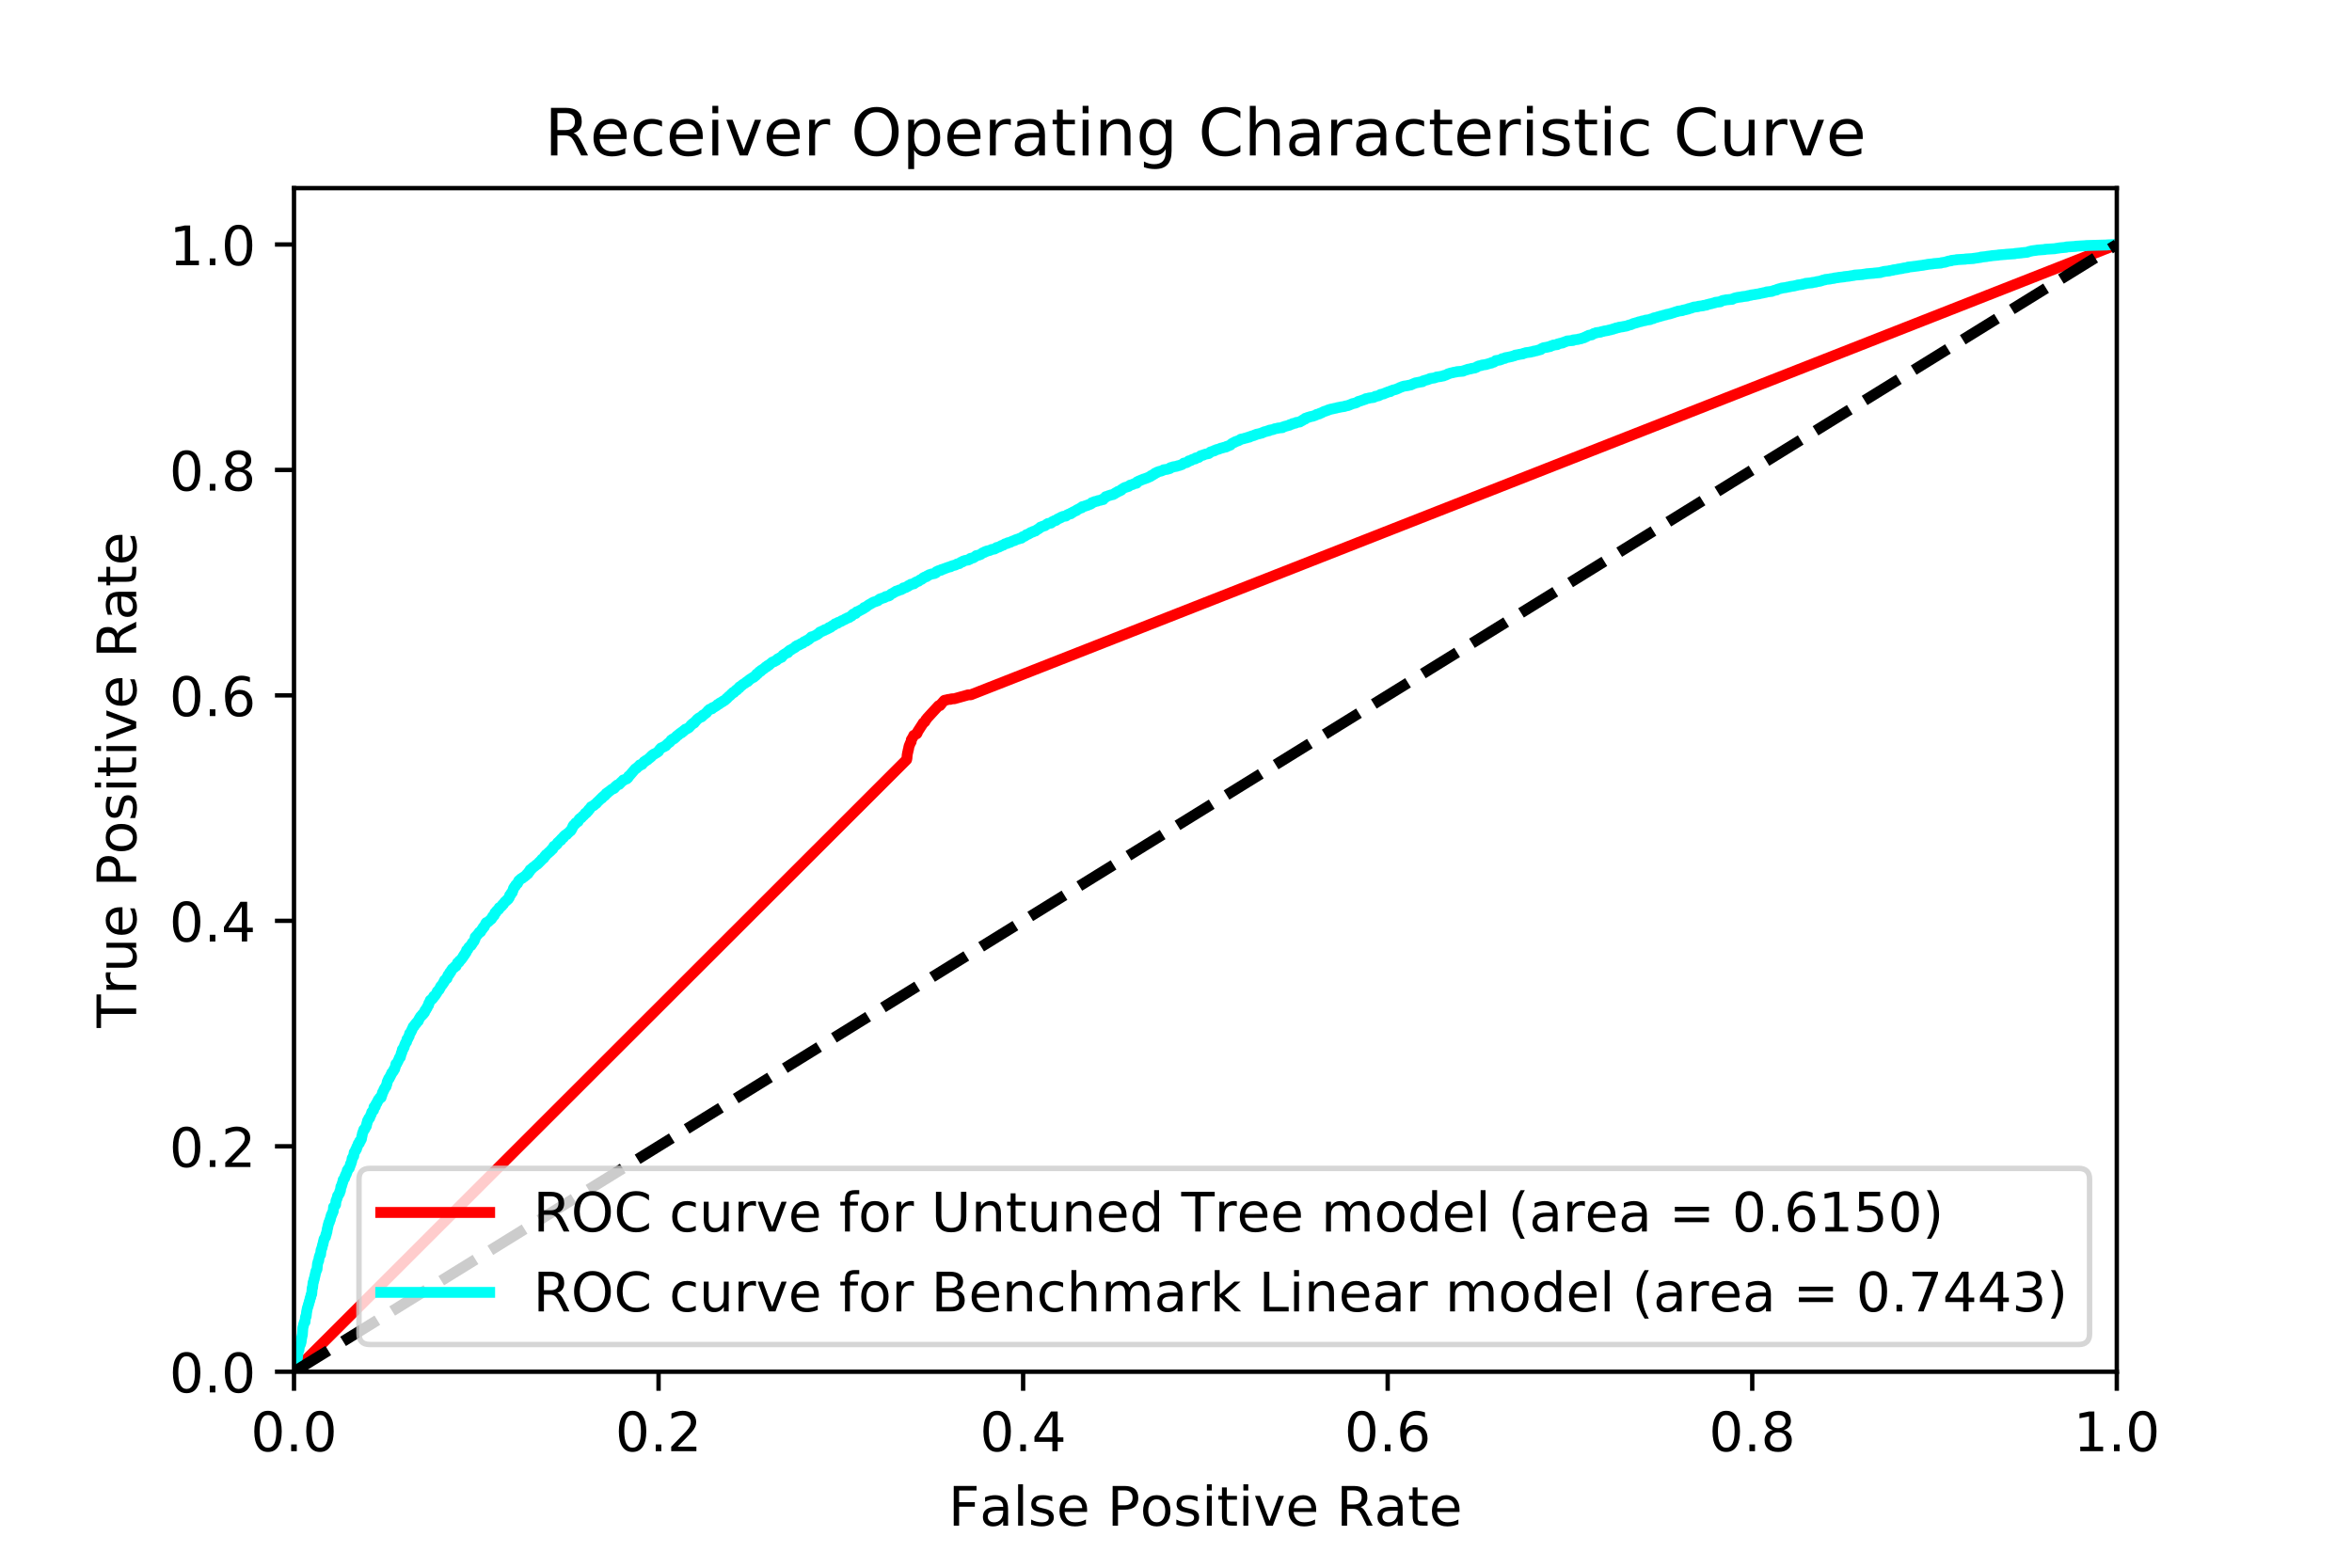 <?xml version="1.0" encoding="utf-8" standalone="no"?>
<!DOCTYPE svg PUBLIC "-//W3C//DTD SVG 1.1//EN"
  "http://www.w3.org/Graphics/SVG/1.1/DTD/svg11.dtd">
<!-- Created with matplotlib (http://matplotlib.org/) -->
<svg height="288pt" version="1.1" viewBox="0 0 432 288" width="432pt" xmlns="http://www.w3.org/2000/svg" xmlns:xlink="http://www.w3.org/1999/xlink">
 <defs>
  <style type="text/css">
*{stroke-linecap:butt;stroke-linejoin:round;}
  </style>
 </defs>
 <g id="figure_1">
  <g id="patch_1">
   <path d="M 0 288 
L 432 288 
L 432 0 
L 0 0 
z
" style="fill:#ffffff;"/>
  </g>
  <g id="axes_1">
   <g id="patch_2">
    <path d="M 54 252 
L 388.8 252 
L 388.8 34.56 
L 54 34.56 
z
" style="fill:#ffffff;"/>
   </g>
   <g id="matplotlib.axis_1">
    <g id="xtick_1">
     <g id="line2d_1">
      <defs>
       <path d="M 0 0 
L 0 3.5 
" id="m12105c6885" style="stroke:#000000;stroke-width:0.8;"/>
      </defs>
      <g>
       <use style="stroke:#000000;stroke-width:0.8;" x="54" xlink:href="#m12105c6885" y="252"/>
      </g>
     </g>
     <g id="text_1">
      <!-- 0.0 -->
      <defs>
       <path d="M 31.781 66.406 
Q 24.172 66.406 20.328 58.906 
Q 16.5 51.422 16.5 36.375 
Q 16.5 21.391 20.328 13.891 
Q 24.172 6.391 31.781 6.391 
Q 39.453 6.391 43.281 13.891 
Q 47.125 21.391 47.125 36.375 
Q 47.125 51.422 43.281 58.906 
Q 39.453 66.406 31.781 66.406 
z
M 31.781 74.219 
Q 44.047 74.219 50.516 64.516 
Q 56.984 54.828 56.984 36.375 
Q 56.984 17.969 50.516 8.266 
Q 44.047 -1.422 31.781 -1.422 
Q 19.531 -1.422 13.062 8.266 
Q 6.594 17.969 6.594 36.375 
Q 6.594 54.828 13.062 64.516 
Q 19.531 74.219 31.781 74.219 
z
" id="DejaVuSans-30"/>
       <path d="M 10.688 12.406 
L 21 12.406 
L 21 0 
L 10.688 0 
z
" id="DejaVuSans-2e"/>
      </defs>
      <g transform="translate(46.048 266.598)scale(0.1 -0.1)">
       <use xlink:href="#DejaVuSans-30"/>
       <use x="63.623" xlink:href="#DejaVuSans-2e"/>
       <use x="95.41" xlink:href="#DejaVuSans-30"/>
      </g>
     </g>
    </g>
    <g id="xtick_2">
     <g id="line2d_2">
      <g>
       <use style="stroke:#000000;stroke-width:0.8;" x="120.96" xlink:href="#m12105c6885" y="252"/>
      </g>
     </g>
     <g id="text_2">
      <!-- 0.2 -->
      <defs>
       <path d="M 19.188 8.297 
L 53.609 8.297 
L 53.609 0 
L 7.328 0 
L 7.328 8.297 
Q 12.938 14.109 22.625 23.891 
Q 32.328 33.688 34.812 36.531 
Q 39.547 41.844 41.422 45.531 
Q 43.312 49.219 43.312 52.781 
Q 43.312 58.594 39.234 62.25 
Q 35.156 65.922 28.609 65.922 
Q 23.969 65.922 18.812 64.312 
Q 13.672 62.703 7.812 59.422 
L 7.812 69.391 
Q 13.766 71.781 18.938 73 
Q 24.125 74.219 28.422 74.219 
Q 39.75 74.219 46.484 68.547 
Q 53.219 62.891 53.219 53.422 
Q 53.219 48.922 51.531 44.891 
Q 49.859 40.875 45.406 35.406 
Q 44.188 33.984 37.641 27.219 
Q 31.109 20.453 19.188 8.297 
z
" id="DejaVuSans-32"/>
      </defs>
      <g transform="translate(113.008 266.598)scale(0.1 -0.1)">
       <use xlink:href="#DejaVuSans-30"/>
       <use x="63.623" xlink:href="#DejaVuSans-2e"/>
       <use x="95.41" xlink:href="#DejaVuSans-32"/>
      </g>
     </g>
    </g>
    <g id="xtick_3">
     <g id="line2d_3">
      <g>
       <use style="stroke:#000000;stroke-width:0.8;" x="187.92" xlink:href="#m12105c6885" y="252"/>
      </g>
     </g>
     <g id="text_3">
      <!-- 0.4 -->
      <defs>
       <path d="M 37.797 64.312 
L 12.891 25.391 
L 37.797 25.391 
z
M 35.203 72.906 
L 47.609 72.906 
L 47.609 25.391 
L 58.016 25.391 
L 58.016 17.188 
L 47.609 17.188 
L 47.609 0 
L 37.797 0 
L 37.797 17.188 
L 4.891 17.188 
L 4.891 26.703 
z
" id="DejaVuSans-34"/>
      </defs>
      <g transform="translate(179.968 266.598)scale(0.1 -0.1)">
       <use xlink:href="#DejaVuSans-30"/>
       <use x="63.623" xlink:href="#DejaVuSans-2e"/>
       <use x="95.41" xlink:href="#DejaVuSans-34"/>
      </g>
     </g>
    </g>
    <g id="xtick_4">
     <g id="line2d_4">
      <g>
       <use style="stroke:#000000;stroke-width:0.8;" x="254.88" xlink:href="#m12105c6885" y="252"/>
      </g>
     </g>
     <g id="text_4">
      <!-- 0.6 -->
      <defs>
       <path d="M 33.016 40.375 
Q 26.375 40.375 22.484 35.828 
Q 18.609 31.297 18.609 23.391 
Q 18.609 15.531 22.484 10.953 
Q 26.375 6.391 33.016 6.391 
Q 39.656 6.391 43.531 10.953 
Q 47.406 15.531 47.406 23.391 
Q 47.406 31.297 43.531 35.828 
Q 39.656 40.375 33.016 40.375 
z
M 52.594 71.297 
L 52.594 62.312 
Q 48.875 64.062 45.094 64.984 
Q 41.312 65.922 37.594 65.922 
Q 27.828 65.922 22.672 59.328 
Q 17.531 52.734 16.797 39.406 
Q 19.672 43.656 24.016 45.922 
Q 28.375 48.188 33.594 48.188 
Q 44.578 48.188 50.953 41.516 
Q 57.328 34.859 57.328 23.391 
Q 57.328 12.156 50.688 5.359 
Q 44.047 -1.422 33.016 -1.422 
Q 20.359 -1.422 13.672 8.266 
Q 6.984 17.969 6.984 36.375 
Q 6.984 53.656 15.188 63.938 
Q 23.391 74.219 37.203 74.219 
Q 40.922 74.219 44.703 73.484 
Q 48.484 72.75 52.594 71.297 
z
" id="DejaVuSans-36"/>
      </defs>
      <g transform="translate(246.928 266.598)scale(0.1 -0.1)">
       <use xlink:href="#DejaVuSans-30"/>
       <use x="63.623" xlink:href="#DejaVuSans-2e"/>
       <use x="95.41" xlink:href="#DejaVuSans-36"/>
      </g>
     </g>
    </g>
    <g id="xtick_5">
     <g id="line2d_5">
      <g>
       <use style="stroke:#000000;stroke-width:0.8;" x="321.84" xlink:href="#m12105c6885" y="252"/>
      </g>
     </g>
     <g id="text_5">
      <!-- 0.8 -->
      <defs>
       <path d="M 31.781 34.625 
Q 24.75 34.625 20.719 30.859 
Q 16.703 27.094 16.703 20.516 
Q 16.703 13.922 20.719 10.156 
Q 24.75 6.391 31.781 6.391 
Q 38.812 6.391 42.859 10.172 
Q 46.922 13.969 46.922 20.516 
Q 46.922 27.094 42.891 30.859 
Q 38.875 34.625 31.781 34.625 
z
M 21.922 38.812 
Q 15.578 40.375 12.031 44.719 
Q 8.5 49.078 8.5 55.328 
Q 8.5 64.062 14.719 69.141 
Q 20.953 74.219 31.781 74.219 
Q 42.672 74.219 48.875 69.141 
Q 55.078 64.062 55.078 55.328 
Q 55.078 49.078 51.531 44.719 
Q 48 40.375 41.703 38.812 
Q 48.828 37.156 52.797 32.312 
Q 56.781 27.484 56.781 20.516 
Q 56.781 9.906 50.312 4.234 
Q 43.844 -1.422 31.781 -1.422 
Q 19.734 -1.422 13.25 4.234 
Q 6.781 9.906 6.781 20.516 
Q 6.781 27.484 10.781 32.312 
Q 14.797 37.156 21.922 38.812 
z
M 18.312 54.391 
Q 18.312 48.734 21.844 45.562 
Q 25.391 42.391 31.781 42.391 
Q 38.141 42.391 41.719 45.562 
Q 45.312 48.734 45.312 54.391 
Q 45.312 60.062 41.719 63.234 
Q 38.141 66.406 31.781 66.406 
Q 25.391 66.406 21.844 63.234 
Q 18.312 60.062 18.312 54.391 
z
" id="DejaVuSans-38"/>
      </defs>
      <g transform="translate(313.888 266.598)scale(0.1 -0.1)">
       <use xlink:href="#DejaVuSans-30"/>
       <use x="63.623" xlink:href="#DejaVuSans-2e"/>
       <use x="95.41" xlink:href="#DejaVuSans-38"/>
      </g>
     </g>
    </g>
    <g id="xtick_6">
     <g id="line2d_6">
      <g>
       <use style="stroke:#000000;stroke-width:0.8;" x="388.8" xlink:href="#m12105c6885" y="252"/>
      </g>
     </g>
     <g id="text_6">
      <!-- 1.0 -->
      <defs>
       <path d="M 12.406 8.297 
L 28.516 8.297 
L 28.516 63.922 
L 10.984 60.406 
L 10.984 69.391 
L 28.422 72.906 
L 38.281 72.906 
L 38.281 8.297 
L 54.391 8.297 
L 54.391 0 
L 12.406 0 
z
" id="DejaVuSans-31"/>
      </defs>
      <g transform="translate(380.848 266.598)scale(0.1 -0.1)">
       <use xlink:href="#DejaVuSans-31"/>
       <use x="63.623" xlink:href="#DejaVuSans-2e"/>
       <use x="95.41" xlink:href="#DejaVuSans-30"/>
      </g>
     </g>
    </g>
    <g id="text_7">
     <!-- False Positive Rate -->
     <defs>
      <path d="M 9.812 72.906 
L 51.703 72.906 
L 51.703 64.594 
L 19.672 64.594 
L 19.672 43.109 
L 48.578 43.109 
L 48.578 34.812 
L 19.672 34.812 
L 19.672 0 
L 9.812 0 
z
" id="DejaVuSans-46"/>
      <path d="M 34.281 27.484 
Q 23.391 27.484 19.188 25 
Q 14.984 22.516 14.984 16.5 
Q 14.984 11.719 18.141 8.906 
Q 21.297 6.109 26.703 6.109 
Q 34.188 6.109 38.703 11.406 
Q 43.219 16.703 43.219 25.484 
L 43.219 27.484 
z
M 52.203 31.203 
L 52.203 0 
L 43.219 0 
L 43.219 8.297 
Q 40.141 3.328 35.547 0.953 
Q 30.953 -1.422 24.312 -1.422 
Q 15.922 -1.422 10.953 3.297 
Q 6 8.016 6 15.922 
Q 6 25.141 12.172 29.828 
Q 18.359 34.516 30.609 34.516 
L 43.219 34.516 
L 43.219 35.406 
Q 43.219 41.609 39.141 45 
Q 35.062 48.391 27.688 48.391 
Q 23 48.391 18.547 47.266 
Q 14.109 46.141 10.016 43.891 
L 10.016 52.203 
Q 14.938 54.109 19.578 55.047 
Q 24.219 56 28.609 56 
Q 40.484 56 46.344 49.844 
Q 52.203 43.703 52.203 31.203 
z
" id="DejaVuSans-61"/>
      <path d="M 9.422 75.984 
L 18.406 75.984 
L 18.406 0 
L 9.422 0 
z
" id="DejaVuSans-6c"/>
      <path d="M 44.281 53.078 
L 44.281 44.578 
Q 40.484 46.531 36.375 47.5 
Q 32.281 48.484 27.875 48.484 
Q 21.188 48.484 17.844 46.438 
Q 14.5 44.391 14.5 40.281 
Q 14.5 37.156 16.891 35.375 
Q 19.281 33.594 26.516 31.984 
L 29.594 31.297 
Q 39.156 29.25 43.188 25.516 
Q 47.219 21.781 47.219 15.094 
Q 47.219 7.469 41.188 3.016 
Q 35.156 -1.422 24.609 -1.422 
Q 20.219 -1.422 15.453 -0.562 
Q 10.688 0.297 5.422 2 
L 5.422 11.281 
Q 10.406 8.688 15.234 7.391 
Q 20.062 6.109 24.812 6.109 
Q 31.156 6.109 34.562 8.281 
Q 37.984 10.453 37.984 14.406 
Q 37.984 18.062 35.516 20.016 
Q 33.062 21.969 24.703 23.781 
L 21.578 24.516 
Q 13.234 26.266 9.516 29.906 
Q 5.812 33.547 5.812 39.891 
Q 5.812 47.609 11.281 51.797 
Q 16.75 56 26.812 56 
Q 31.781 56 36.172 55.266 
Q 40.578 54.547 44.281 53.078 
z
" id="DejaVuSans-73"/>
      <path d="M 56.203 29.594 
L 56.203 25.203 
L 14.891 25.203 
Q 15.484 15.922 20.484 11.062 
Q 25.484 6.203 34.422 6.203 
Q 39.594 6.203 44.453 7.469 
Q 49.312 8.734 54.109 11.281 
L 54.109 2.781 
Q 49.266 0.734 44.188 -0.344 
Q 39.109 -1.422 33.891 -1.422 
Q 20.797 -1.422 13.156 6.188 
Q 5.516 13.812 5.516 26.812 
Q 5.516 40.234 12.766 48.109 
Q 20.016 56 32.328 56 
Q 43.359 56 49.781 48.891 
Q 56.203 41.797 56.203 29.594 
z
M 47.219 32.234 
Q 47.125 39.594 43.094 43.984 
Q 39.062 48.391 32.422 48.391 
Q 24.906 48.391 20.391 44.141 
Q 15.875 39.891 15.188 32.172 
z
" id="DejaVuSans-65"/>
      <path id="DejaVuSans-20"/>
      <path d="M 19.672 64.797 
L 19.672 37.406 
L 32.078 37.406 
Q 38.969 37.406 42.719 40.969 
Q 46.484 44.531 46.484 51.125 
Q 46.484 57.672 42.719 61.234 
Q 38.969 64.797 32.078 64.797 
z
M 9.812 72.906 
L 32.078 72.906 
Q 44.344 72.906 50.609 67.359 
Q 56.891 61.812 56.891 51.125 
Q 56.891 40.328 50.609 34.812 
Q 44.344 29.297 32.078 29.297 
L 19.672 29.297 
L 19.672 0 
L 9.812 0 
z
" id="DejaVuSans-50"/>
      <path d="M 30.609 48.391 
Q 23.391 48.391 19.188 42.75 
Q 14.984 37.109 14.984 27.297 
Q 14.984 17.484 19.156 11.844 
Q 23.344 6.203 30.609 6.203 
Q 37.797 6.203 41.984 11.859 
Q 46.188 17.531 46.188 27.297 
Q 46.188 37.016 41.984 42.703 
Q 37.797 48.391 30.609 48.391 
z
M 30.609 56 
Q 42.328 56 49.016 48.375 
Q 55.719 40.766 55.719 27.297 
Q 55.719 13.875 49.016 6.219 
Q 42.328 -1.422 30.609 -1.422 
Q 18.844 -1.422 12.172 6.219 
Q 5.516 13.875 5.516 27.297 
Q 5.516 40.766 12.172 48.375 
Q 18.844 56 30.609 56 
z
" id="DejaVuSans-6f"/>
      <path d="M 9.422 54.688 
L 18.406 54.688 
L 18.406 0 
L 9.422 0 
z
M 9.422 75.984 
L 18.406 75.984 
L 18.406 64.594 
L 9.422 64.594 
z
" id="DejaVuSans-69"/>
      <path d="M 18.312 70.219 
L 18.312 54.688 
L 36.812 54.688 
L 36.812 47.703 
L 18.312 47.703 
L 18.312 18.016 
Q 18.312 11.328 20.141 9.422 
Q 21.969 7.516 27.594 7.516 
L 36.812 7.516 
L 36.812 0 
L 27.594 0 
Q 17.188 0 13.234 3.875 
Q 9.281 7.766 9.281 18.016 
L 9.281 47.703 
L 2.688 47.703 
L 2.688 54.688 
L 9.281 54.688 
L 9.281 70.219 
z
" id="DejaVuSans-74"/>
      <path d="M 2.984 54.688 
L 12.5 54.688 
L 29.594 8.797 
L 46.688 54.688 
L 56.203 54.688 
L 35.688 0 
L 23.484 0 
z
" id="DejaVuSans-76"/>
      <path d="M 44.391 34.188 
Q 47.562 33.109 50.562 29.594 
Q 53.562 26.078 56.594 19.922 
L 66.609 0 
L 56 0 
L 46.688 18.703 
Q 43.062 26.031 39.672 28.422 
Q 36.281 30.812 30.422 30.812 
L 19.672 30.812 
L 19.672 0 
L 9.812 0 
L 9.812 72.906 
L 32.078 72.906 
Q 44.578 72.906 50.734 67.672 
Q 56.891 62.453 56.891 51.906 
Q 56.891 45.016 53.688 40.469 
Q 50.484 35.938 44.391 34.188 
z
M 19.672 64.797 
L 19.672 38.922 
L 32.078 38.922 
Q 39.203 38.922 42.844 42.219 
Q 46.484 45.516 46.484 51.906 
Q 46.484 58.297 42.844 61.547 
Q 39.203 64.797 32.078 64.797 
z
" id="DejaVuSans-52"/>
     </defs>
     <g transform="translate(174.195 280.277)scale(0.1 -0.1)">
      <use xlink:href="#DejaVuSans-46"/>
      <use x="57.379" xlink:href="#DejaVuSans-61"/>
      <use x="118.658" xlink:href="#DejaVuSans-6c"/>
      <use x="146.441" xlink:href="#DejaVuSans-73"/>
      <use x="198.541" xlink:href="#DejaVuSans-65"/>
      <use x="260.064" xlink:href="#DejaVuSans-20"/>
      <use x="291.852" xlink:href="#DejaVuSans-50"/>
      <use x="352.107" xlink:href="#DejaVuSans-6f"/>
      <use x="413.289" xlink:href="#DejaVuSans-73"/>
      <use x="465.389" xlink:href="#DejaVuSans-69"/>
      <use x="493.172" xlink:href="#DejaVuSans-74"/>
      <use x="532.381" xlink:href="#DejaVuSans-69"/>
      <use x="560.164" xlink:href="#DejaVuSans-76"/>
      <use x="619.344" xlink:href="#DejaVuSans-65"/>
      <use x="680.867" xlink:href="#DejaVuSans-20"/>
      <use x="712.654" xlink:href="#DejaVuSans-52"/>
      <use x="782.105" xlink:href="#DejaVuSans-61"/>
      <use x="843.385" xlink:href="#DejaVuSans-74"/>
      <use x="882.594" xlink:href="#DejaVuSans-65"/>
     </g>
    </g>
   </g>
   <g id="matplotlib.axis_2">
    <g id="ytick_1">
     <g id="line2d_7">
      <defs>
       <path d="M 0 0 
L -3.5 0 
" id="m8f432fec97" style="stroke:#000000;stroke-width:0.8;"/>
      </defs>
      <g>
       <use style="stroke:#000000;stroke-width:0.8;" x="54" xlink:href="#m8f432fec97" y="252"/>
      </g>
     </g>
     <g id="text_8">
      <!-- 0.0 -->
      <g transform="translate(31.097 255.799)scale(0.1 -0.1)">
       <use xlink:href="#DejaVuSans-30"/>
       <use x="63.623" xlink:href="#DejaVuSans-2e"/>
       <use x="95.41" xlink:href="#DejaVuSans-30"/>
      </g>
     </g>
    </g>
    <g id="ytick_2">
     <g id="line2d_8">
      <g>
       <use style="stroke:#000000;stroke-width:0.8;" x="54" xlink:href="#m8f432fec97" y="210.583"/>
      </g>
     </g>
     <g id="text_9">
      <!-- 0.2 -->
      <g transform="translate(31.097 214.382)scale(0.1 -0.1)">
       <use xlink:href="#DejaVuSans-30"/>
       <use x="63.623" xlink:href="#DejaVuSans-2e"/>
       <use x="95.41" xlink:href="#DejaVuSans-32"/>
      </g>
     </g>
    </g>
    <g id="ytick_3">
     <g id="line2d_9">
      <g>
       <use style="stroke:#000000;stroke-width:0.8;" x="54" xlink:href="#m8f432fec97" y="169.166"/>
      </g>
     </g>
     <g id="text_10">
      <!-- 0.4 -->
      <g transform="translate(31.097 172.965)scale(0.1 -0.1)">
       <use xlink:href="#DejaVuSans-30"/>
       <use x="63.623" xlink:href="#DejaVuSans-2e"/>
       <use x="95.41" xlink:href="#DejaVuSans-34"/>
      </g>
     </g>
    </g>
    <g id="ytick_4">
     <g id="line2d_10">
      <g>
       <use style="stroke:#000000;stroke-width:0.8;" x="54" xlink:href="#m8f432fec97" y="127.749"/>
      </g>
     </g>
     <g id="text_11">
      <!-- 0.6 -->
      <g transform="translate(31.097 131.548)scale(0.1 -0.1)">
       <use xlink:href="#DejaVuSans-30"/>
       <use x="63.623" xlink:href="#DejaVuSans-2e"/>
       <use x="95.41" xlink:href="#DejaVuSans-36"/>
      </g>
     </g>
    </g>
    <g id="ytick_5">
     <g id="line2d_11">
      <g>
       <use style="stroke:#000000;stroke-width:0.8;" x="54" xlink:href="#m8f432fec97" y="86.331"/>
      </g>
     </g>
     <g id="text_12">
      <!-- 0.8 -->
      <g transform="translate(31.097 90.131)scale(0.1 -0.1)">
       <use xlink:href="#DejaVuSans-30"/>
       <use x="63.623" xlink:href="#DejaVuSans-2e"/>
       <use x="95.41" xlink:href="#DejaVuSans-38"/>
      </g>
     </g>
    </g>
    <g id="ytick_6">
     <g id="line2d_12">
      <g>
       <use style="stroke:#000000;stroke-width:0.8;" x="54" xlink:href="#m8f432fec97" y="44.914"/>
      </g>
     </g>
     <g id="text_13">
      <!-- 1.0 -->
      <g transform="translate(31.097 48.714)scale(0.1 -0.1)">
       <use xlink:href="#DejaVuSans-31"/>
       <use x="63.623" xlink:href="#DejaVuSans-2e"/>
       <use x="95.41" xlink:href="#DejaVuSans-30"/>
      </g>
     </g>
    </g>
    <g id="text_14">
     <!-- True Positive Rate -->
     <defs>
      <path d="M -0.297 72.906 
L 61.375 72.906 
L 61.375 64.594 
L 35.5 64.594 
L 35.5 0 
L 25.594 0 
L 25.594 64.594 
L -0.297 64.594 
z
" id="DejaVuSans-54"/>
      <path d="M 41.109 46.297 
Q 39.594 47.172 37.812 47.578 
Q 36.031 48 33.891 48 
Q 26.266 48 22.188 43.047 
Q 18.109 38.094 18.109 28.812 
L 18.109 0 
L 9.078 0 
L 9.078 54.688 
L 18.109 54.688 
L 18.109 46.188 
Q 20.953 51.172 25.484 53.578 
Q 30.031 56 36.531 56 
Q 37.453 56 38.578 55.875 
Q 39.703 55.766 41.062 55.516 
z
" id="DejaVuSans-72"/>
      <path d="M 8.5 21.578 
L 8.5 54.688 
L 17.484 54.688 
L 17.484 21.922 
Q 17.484 14.156 20.5 10.266 
Q 23.531 6.391 29.594 6.391 
Q 36.859 6.391 41.078 11.031 
Q 45.312 15.672 45.312 23.688 
L 45.312 54.688 
L 54.297 54.688 
L 54.297 0 
L 45.312 0 
L 45.312 8.406 
Q 42.047 3.422 37.719 1 
Q 33.406 -1.422 27.688 -1.422 
Q 18.266 -1.422 13.375 4.438 
Q 8.5 10.297 8.5 21.578 
z
M 31.109 56 
z
" id="DejaVuSans-75"/>
     </defs>
     <g transform="translate(25.017 188.826)rotate(-90)scale(0.1 -0.1)">
      <use xlink:href="#DejaVuSans-54"/>
      <use x="60.865" xlink:href="#DejaVuSans-72"/>
      <use x="101.979" xlink:href="#DejaVuSans-75"/>
      <use x="165.357" xlink:href="#DejaVuSans-65"/>
      <use x="226.881" xlink:href="#DejaVuSans-20"/>
      <use x="258.668" xlink:href="#DejaVuSans-50"/>
      <use x="318.924" xlink:href="#DejaVuSans-6f"/>
      <use x="380.105" xlink:href="#DejaVuSans-73"/>
      <use x="432.205" xlink:href="#DejaVuSans-69"/>
      <use x="459.988" xlink:href="#DejaVuSans-74"/>
      <use x="499.197" xlink:href="#DejaVuSans-69"/>
      <use x="526.98" xlink:href="#DejaVuSans-76"/>
      <use x="586.16" xlink:href="#DejaVuSans-65"/>
      <use x="647.684" xlink:href="#DejaVuSans-20"/>
      <use x="679.471" xlink:href="#DejaVuSans-52"/>
      <use x="748.922" xlink:href="#DejaVuSans-61"/>
      <use x="810.201" xlink:href="#DejaVuSans-74"/>
      <use x="849.41" xlink:href="#DejaVuSans-65"/>
     </g>
    </g>
   </g>
   <g id="line2d_13">
    <path clip-path="url(#p87c6394fa2)" d="M 54 252 
L 166.521 139.564 
L 166.544 139.473 
L 166.544 139.458 
L 166.544 139.427 
L 166.568 139.352 
L 166.591 139.185 
L 166.591 139.033 
L 166.614 138.957 
L 166.614 138.821 
L 166.637 138.669 
L 166.684 138.381 
L 166.684 138.336 
L 166.753 138.123 
L 166.777 138.017 
L 166.777 137.941 
L 166.777 137.881 
L 166.893 137.577 
L 166.893 137.547 
L 166.893 137.426 
L 166.962 137.138 
L 166.986 137.047 
L 167.241 136.425 
L 167.311 136.349 
L 167.357 136.258 
L 167.381 135.985 
L 167.381 135.94 
L 167.381 135.909 
L 167.404 135.894 
L 167.822 135.166 
L 167.822 135.151 
L 167.822 135.106 
L 167.868 135.106 
L 168.1 134.954 
L 168.286 134.833 
L 168.379 134.803 
L 168.449 134.712 
L 168.519 134.484 
L 168.542 134.484 
L 168.542 134.423 
L 169.54 132.877 
L 169.564 132.816 
L 169.61 132.801 
L 169.633 132.801 
L 169.773 132.68 
L 169.796 132.634 
L 169.819 132.634 
L 169.889 132.574 
L 169.889 132.543 
L 170.051 132.24 
L 170.075 132.194 
L 170.098 132.179 
L 170.167 132.134 
L 170.167 132.103 
L 170.237 132.013 
L 170.26 131.967 
L 172.397 129.647 
L 172.443 129.647 
L 172.467 129.647 
L 172.606 129.617 
L 172.652 129.617 
L 172.652 129.556 
L 172.676 129.556 
L 172.769 129.404 
L 172.815 129.404 
L 172.838 129.404 
L 172.861 129.329 
L 172.885 129.329 
L 172.885 129.313 
L 173.372 128.752 
L 173.396 128.737 
L 173.419 128.737 
L 173.442 128.677 
L 173.512 128.646 
L 173.86 128.586 
L 173.907 128.57 
L 173.999 128.54 
L 174.208 128.495 
L 174.255 128.479 
L 174.278 128.479 
L 174.557 128.479 
L 174.65 128.419 
L 174.696 128.404 
L 174.766 128.404 
L 174.789 128.388 
L 175.091 128.373 
L 175.161 128.373 
L 175.254 128.373 
L 177.855 127.645 
L 177.971 127.645 
L 178.04 127.645 
L 178.203 127.645 
L 178.342 127.63 
L 388.8 44.914 
" style="fill:none;stroke:#ff0000;stroke-linecap:square;stroke-width:2;"/>
   </g>
   <g id="line2d_14">
    <path clip-path="url(#p87c6394fa2)" d="M 54 251.985 
L 54 251.97 
L 54 251.97 
L 54 251.97 
L 54.023 251.97 
L 54.116 251.227 
L 54.163 251.121 
L 54.255 250.923 
L 54.325 250.893 
L 54.418 250.059 
L 54.464 250.029 
L 54.557 249.437 
L 54.627 249.437 
L 54.72 248.512 
L 54.743 248.512 
L 54.836 248.133 
L 54.906 248.027 
L 54.999 247.224 
L 55.045 247.148 
L 55.138 247.057 
L 55.184 246.951 
L 55.301 246.556 
L 55.393 245.768 
L 55.417 245.768 
L 55.51 245.252 
L 55.533 245.252 
L 55.626 243.903 
L 55.695 243.706 
L 55.788 243.251 
L 55.811 243.251 
L 55.904 242.887 
L 56.021 242.872 
L 56.113 241.932 
L 56.23 241.841 
L 56.322 240.946 
L 56.346 240.946 
L 56.346 240.87 
L 56.439 240.415 
L 56.462 240.279 
L 56.555 240.021 
L 56.578 240.021 
L 56.648 239.627 
L 56.717 239.551 
L 56.81 239.066 
L 56.88 238.99 
L 56.973 238.444 
L 57.066 238.353 
L 57.135 237.853 
L 57.251 237.746 
L 57.344 236.594 
L 57.414 236.549 
L 57.414 236.503 
L 57.507 235.593 
L 57.577 235.517 
L 57.669 235.002 
L 57.716 234.987 
L 57.716 234.956 
L 58.041 233.501 
L 58.087 233.501 
L 58.087 233.44 
L 58.18 233.243 
L 58.227 233.167 
L 58.32 232.151 
L 58.343 232.151 
L 58.436 231.727 
L 58.529 231.636 
L 58.622 230.984 
L 58.668 230.877 
L 58.761 230.559 
L 58.877 230.498 
L 58.97 229.634 
L 59.016 229.558 
L 59.109 229.27 
L 59.156 229.21 
L 59.156 229.179 
L 59.249 228.694 
L 59.318 228.588 
L 59.411 228.057 
L 59.434 228.057 
L 59.527 227.617 
L 59.62 227.511 
L 59.69 227.329 
L 59.783 227.253 
L 59.876 226.753 
L 59.922 226.753 
L 60.015 226.328 
L 60.038 226.328 
L 60.131 225.676 
L 60.178 225.616 
L 60.271 225.07 
L 60.317 224.994 
L 60.317 224.964 
L 60.41 224.57 
L 60.503 224.524 
L 60.596 224.084 
L 60.665 224.069 
L 60.758 223.538 
L 60.805 223.508 
L 60.851 223.22 
L 60.874 223.22 
L 60.921 223.22 
L 61.014 222.871 
L 61.083 222.841 
L 61.153 222.553 
L 61.2 222.553 
L 61.269 221.749 
L 61.362 221.658 
L 61.432 221.567 
L 61.525 221.507 
L 61.618 221.309 
L 61.641 221.309 
L 61.71 220.597 
L 61.757 220.597 
L 61.85 220.248 
L 61.919 220.157 
L 62.012 219.672 
L 62.152 219.566 
L 62.245 219.323 
L 62.361 219.217 
L 62.43 218.807 
L 62.523 218.747 
L 62.616 218.004 
L 62.732 217.898 
L 62.825 217.503 
L 62.848 217.503 
L 62.848 217.458 
L 62.941 217.17 
L 62.965 217.155 
L 63.034 216.745 
L 63.127 216.654 
L 63.22 216.503 
L 63.29 216.457 
L 63.29 216.427 
L 63.383 216.063 
L 63.429 216.063 
L 63.522 215.744 
L 63.615 215.669 
L 63.708 215.35 
L 63.731 215.35 
L 63.731 215.274 
L 63.801 214.986 
L 63.917 214.91 
L 63.986 214.713 
L 64.149 214.607 
L 64.242 214.319 
L 64.288 214.243 
L 64.381 213.819 
L 64.451 213.804 
L 64.544 213.47 
L 64.59 213.364 
L 64.683 212.788 
L 64.799 212.681 
L 64.892 212.393 
L 64.962 212.393 
L 65.055 211.711 
L 65.148 211.62 
L 65.241 211.438 
L 65.287 211.438 
L 65.287 211.377 
L 65.333 211.18 
L 65.473 211.12 
L 65.542 210.71 
L 65.612 210.71 
L 65.705 210.392 
L 65.728 210.392 
L 65.798 210.119 
L 66.007 210.013 
L 66.053 209.664 
L 66.216 209.588 
L 66.309 209.346 
L 66.378 209.27 
L 66.471 208.694 
L 66.495 208.694 
L 66.588 208.163 
L 66.634 208.087 
L 66.727 207.814 
L 66.797 207.708 
L 66.82 207.526 
L 66.982 207.45 
L 67.075 207.207 
L 67.145 207.132 
L 67.238 206.935 
L 67.284 206.889 
L 67.377 206.389 
L 67.424 206.328 
L 67.424 206.298 
L 67.516 205.873 
L 67.633 205.767 
L 67.725 205.464 
L 67.888 205.388 
L 67.981 205.085 
L 68.027 205.024 
L 68.12 204.781 
L 68.19 204.69 
L 68.283 204.311 
L 68.399 204.205 
L 68.492 204.054 
L 68.608 203.963 
L 68.701 203.371 
L 68.933 203.28 
L 69.026 202.901 
L 69.073 202.795 
L 69.165 202.674 
L 69.235 202.628 
L 69.235 202.598 
L 69.328 202.34 
L 69.421 202.249 
L 69.491 202.022 
L 69.653 201.931 
L 69.746 201.688 
L 70.001 201.627 
L 70.094 201.203 
L 70.164 201.142 
L 70.257 200.702 
L 70.327 200.672 
L 70.42 200.429 
L 70.443 200.429 
L 70.512 200.172 
L 70.582 200.141 
L 70.582 200.111 
L 70.652 199.899 
L 70.745 199.838 
L 70.814 199.717 
L 70.907 199.611 
L 70.977 199.292 
L 71.047 199.186 
L 71.139 198.716 
L 71.163 198.716 
L 71.256 198.443 
L 71.302 198.382 
L 71.395 198.14 
L 71.488 198.125 
L 71.581 197.867 
L 71.674 197.761 
L 71.767 197.503 
L 71.859 197.397 
L 71.952 197.094 
L 72.092 197.003 
L 72.185 196.851 
L 72.254 196.79 
L 72.347 196.487 
L 72.486 196.396 
L 72.579 196.032 
L 72.626 195.956 
L 72.719 195.471 
L 72.881 195.395 
L 72.881 195.38 
L 72.974 195.153 
L 73.067 195.047 
L 73.16 194.789 
L 73.23 194.698 
L 73.299 194.47 
L 73.346 194.47 
L 73.369 194.303 
L 73.532 194.228 
L 73.624 193.788 
L 73.648 193.788 
L 73.717 193.439 
L 73.81 193.348 
L 73.903 192.802 
L 74.066 192.711 
L 74.112 192.484 
L 74.228 192.393 
L 74.321 191.999 
L 74.368 191.938 
L 74.368 191.893 
L 74.461 191.665 
L 74.507 191.65 
L 74.577 191.453 
L 74.67 191.422 
L 74.762 190.907 
L 74.902 190.846 
L 74.995 190.604 
L 75.018 190.604 
L 75.088 190.346 
L 75.157 190.346 
L 75.157 190.285 
L 75.25 189.845 
L 75.366 189.77 
L 75.436 189.648 
L 75.506 189.557 
L 75.599 189.269 
L 75.645 189.254 
L 75.738 188.981 
L 75.808 188.875 
L 75.877 188.648 
L 76.063 188.541 
L 76.133 188.329 
L 76.226 188.284 
L 76.318 188.087 
L 76.435 188.041 
L 76.435 187.996 
L 76.527 187.844 
L 76.597 187.798 
L 76.69 187.662 
L 76.829 187.571 
L 76.922 187.283 
L 76.992 187.207 
L 77.085 186.98 
L 77.155 186.904 
L 77.247 186.737 
L 77.364 186.676 
L 77.456 186.54 
L 77.549 186.494 
L 77.549 186.388 
L 77.735 186.297 
L 77.828 186.07 
L 77.967 186.009 
L 78.06 185.63 
L 78.223 185.524 
L 78.316 185.266 
L 78.432 185.175 
L 78.502 184.933 
L 78.571 184.826 
L 78.664 184.705 
L 78.711 184.66 
L 78.757 184.326 
L 78.85 184.25 
L 78.85 184.22 
L 78.966 183.932 
L 79.036 183.75 
L 79.221 183.644 
L 79.291 183.553 
L 79.384 183.553 
L 79.477 183.34 
L 79.57 183.325 
L 79.57 183.28 
L 79.663 183.022 
L 79.895 182.916 
L 79.941 182.81 
L 80.034 182.704 
L 80.127 182.537 
L 80.22 182.431 
L 80.313 182.142 
L 80.661 181.824 
L 80.754 181.581 
L 80.847 181.49 
L 80.94 181.218 
L 81.219 180.914 
L 81.312 180.778 
L 81.381 180.687 
L 81.474 180.459 
L 81.567 180.414 
L 81.66 180.08 
L 81.846 179.989 
L 81.846 179.974 
L 81.915 179.838 
L 82.101 179.762 
L 82.171 179.428 
L 82.264 179.337 
L 82.287 179.155 
L 82.38 179.155 
L 82.38 179.08 
L 82.403 179.019 
L 82.543 178.943 
L 82.612 178.655 
L 82.798 178.564 
L 82.891 178.261 
L 83.007 178.155 
L 83.077 177.988 
L 83.239 177.882 
L 83.286 177.821 
L 83.425 177.76 
L 83.518 177.593 
L 83.773 177.487 
L 83.866 177.245 
L 83.936 177.139 
L 84.029 176.881 
L 84.308 176.775 
L 84.4 176.502 
L 84.563 176.426 
L 84.563 176.396 
L 84.633 176.305 
L 84.772 176.198 
L 84.865 176.017 
L 84.981 175.91 
L 85.074 175.683 
L 85.144 175.668 
L 85.237 175.425 
L 85.376 175.349 
L 85.469 175.076 
L 85.608 174.985 
L 85.701 174.561 
L 85.91 174.455 
L 86.003 174.258 
L 86.049 174.182 
L 86.119 174.015 
L 86.258 173.909 
L 86.351 173.803 
L 86.514 173.712 
L 86.56 173.53 
L 86.7 173.439 
L 86.769 173.181 
L 86.932 173.09 
L 87.025 172.938 
L 87.071 172.908 
L 87.164 172.665 
L 87.234 172.559 
L 87.28 172.165 
L 87.42 172.089 
L 87.489 171.938 
L 87.513 171.938 
L 87.722 171.695 
L 87.814 171.574 
L 87.931 171.468 
L 88.023 171.27 
L 88.279 171.195 
L 88.372 170.997 
L 88.441 170.906 
L 88.511 170.74 
L 88.65 170.634 
L 88.743 170.361 
L 88.952 170.254 
L 89.045 169.982 
L 89.115 169.921 
L 89.208 169.648 
L 89.254 169.618 
L 89.324 169.496 
L 89.603 169.405 
L 89.928 169.102 
L 90.044 168.996 
L 90.137 168.905 
L 90.253 168.844 
L 90.346 168.647 
L 90.416 168.602 
L 90.485 168.359 
L 90.764 168.177 
L 90.857 167.843 
L 90.903 167.798 
L 90.903 167.752 
L 90.903 167.707 
L 90.926 167.707 
L 91.089 167.646 
L 91.182 167.373 
L 91.345 167.267 
L 91.414 167.131 
L 91.6 167.07 
L 91.6 167.055 
L 91.693 166.752 
L 91.948 166.646 
L 92.041 166.509 
L 92.204 166.403 
L 92.297 166.191 
L 92.482 166.085 
L 92.575 165.887 
L 92.668 165.781 
L 92.761 165.645 
L 92.947 165.539 
L 93.017 165.478 
L 93.11 165.402 
L 93.133 165.281 
L 93.342 165.19 
L 93.411 164.993 
L 93.528 164.917 
L 93.528 164.887 
L 93.62 164.477 
L 93.806 164.371 
L 93.899 164.068 
L 94.085 163.962 
L 94.178 163.613 
L 94.224 163.583 
L 94.317 163.203 
L 94.41 163.082 
L 94.48 162.931 
L 94.642 162.824 
L 94.735 162.567 
L 94.851 162.491 
L 94.944 162.385 
L 95.06 162.294 
L 95.153 162.036 
L 95.246 161.945 
L 95.293 161.778 
L 95.339 161.778 
L 95.618 161.505 
L 95.711 161.414 
L 95.943 161.338 
L 96.036 161.202 
L 96.268 161.096 
L 96.361 160.99 
L 96.5 160.883 
L 96.593 160.838 
L 96.686 160.732 
L 96.779 160.565 
L 96.988 160.504 
L 97.081 160.216 
L 97.267 160.11 
L 97.36 159.792 
L 97.569 159.716 
L 97.661 159.564 
L 97.778 159.504 
L 97.871 159.367 
L 98.033 159.261 
L 98.103 159.216 
L 98.405 158.973 
L 98.498 158.867 
L 98.707 158.776 
L 98.753 158.685 
L 98.916 158.579 
L 99.008 158.412 
L 99.194 158.306 
L 99.287 158.139 
L 99.45 158.033 
L 99.543 157.836 
L 99.752 157.745 
L 99.845 157.684 
L 99.937 157.578 
L 100.03 157.32 
L 100.193 157.244 
L 100.286 157.017 
L 100.448 156.941 
L 100.541 156.82 
L 100.681 156.744 
L 100.774 156.592 
L 100.983 156.486 
L 101.029 156.365 
L 101.215 156.259 
L 101.308 156.046 
L 101.517 155.971 
L 101.61 155.698 
L 101.702 155.591 
L 101.726 155.47 
L 101.981 155.364 
L 101.981 155.319 
L 102.144 155.243 
L 102.237 155.076 
L 102.353 155.046 
L 102.422 154.803 
L 102.562 154.712 
L 102.631 154.621 
L 102.748 154.53 
L 102.84 154.409 
L 103.026 154.378 
L 103.096 154.136 
L 103.212 154.045 
L 103.305 153.939 
L 103.491 153.878 
L 103.537 153.666 
L 103.723 153.56 
L 103.816 153.408 
L 104.118 153.302 
L 104.211 153.12 
L 104.327 153.059 
L 104.42 152.968 
L 104.559 152.862 
L 104.652 152.726 
L 104.815 152.65 
L 104.815 152.635 
L 104.884 152.483 
L 104.977 152.407 
L 105.07 152.149 
L 105.14 152.089 
L 105.233 151.77 
L 105.325 151.664 
L 105.349 151.604 
L 105.465 151.573 
L 105.558 151.422 
L 105.697 151.346 
L 105.744 151.164 
L 105.953 151.088 
L 106.022 151.012 
L 106.185 150.936 
L 106.278 150.709 
L 106.347 150.618 
L 106.371 150.497 
L 106.533 150.421 
L 106.556 150.33 
L 106.765 150.254 
L 106.858 150.148 
L 106.951 150.042 
L 107.044 149.905 
L 107.207 149.814 
L 107.3 149.678 
L 107.439 149.572 
L 107.509 149.39 
L 107.718 149.344 
L 107.787 149.223 
L 107.857 149.177 
L 107.927 149.011 
L 108.043 148.98 
L 108.136 148.738 
L 108.298 148.662 
L 108.391 148.465 
L 108.461 148.404 
L 108.577 148.207 
L 108.832 148.101 
L 108.879 148.055 
L 109.065 147.979 
L 109.157 147.843 
L 109.366 147.737 
L 109.436 147.661 
L 109.552 147.585 
L 109.622 147.434 
L 109.645 147.434 
L 110.133 146.964 
L 110.249 146.857 
L 110.342 146.736 
L 110.551 146.645 
L 110.621 146.463 
L 110.83 146.357 
L 110.899 146.221 
L 111.132 146.13 
L 111.224 146.008 
L 111.271 145.963 
L 111.341 145.766 
L 111.55 145.705 
L 111.619 145.569 
L 111.805 145.462 
L 111.898 145.387 
L 112.014 145.296 
L 112.107 145.205 
L 112.27 145.114 
L 112.362 145.007 
L 112.711 144.886 
L 112.85 144.795 
L 112.897 144.628 
L 113.059 144.553 
L 113.129 144.401 
L 113.315 144.295 
L 113.384 144.204 
L 113.733 144.098 
L 113.826 143.961 
L 113.942 143.885 
L 114.011 143.749 
L 114.151 143.658 
L 114.197 143.582 
L 114.383 143.476 
L 114.476 143.294 
L 114.871 143.188 
L 114.94 143.112 
L 115.149 143.067 
L 115.149 143.036 
L 115.242 142.945 
L 115.358 142.869 
L 115.451 142.597 
L 115.614 142.506 
L 116.705 141.232 
L 116.938 141.126 
L 117.03 140.989 
L 117.17 140.883 
L 117.263 140.792 
L 117.472 140.686 
L 117.518 140.519 
L 117.936 140.428 
L 118.029 140.231 
L 118.192 140.125 
L 118.285 139.943 
L 118.517 139.867 
L 118.61 139.715 
L 118.912 139.609 
L 119.005 139.518 
L 119.097 139.412 
L 119.144 139.352 
L 119.353 139.245 
L 119.446 139.079 
L 119.608 139.033 
L 119.701 138.821 
L 119.817 138.775 
L 119.864 138.684 
L 120.119 138.593 
L 120.119 138.518 
L 120.398 138.411 
L 120.444 138.366 
L 120.677 138.26 
L 120.77 138.138 
L 120.955 138.048 
L 121.048 137.85 
L 121.118 137.775 
L 121.188 137.653 
L 121.327 137.547 
L 121.42 137.411 
L 121.699 137.305 
L 121.768 137.259 
L 122.024 137.153 
L 122.07 137.092 
L 122.302 137.001 
L 122.372 136.895 
L 122.442 136.804 
L 122.813 136.471 
L 122.999 136.364 
L 123.069 136.258 
L 123.185 136.167 
L 123.278 135.955 
L 123.464 135.879 
L 123.51 135.788 
L 123.812 135.712 
L 123.905 135.561 
L 124.114 135.455 
L 124.207 135.288 
L 124.323 135.182 
L 124.416 135.121 
L 124.602 135.03 
L 124.648 134.924 
L 124.787 134.848 
L 124.787 134.833 
L 124.903 134.712 
L 125.182 134.636 
L 125.229 134.484 
L 125.507 134.378 
L 125.6 134.196 
L 125.832 134.09 
L 125.879 133.969 
L 126.227 133.862 
L 126.297 133.787 
L 126.529 133.68 
L 126.599 133.589 
L 126.715 133.499 
L 126.808 133.347 
L 126.878 133.301 
L 126.878 133.256 
L 126.947 133.165 
L 127.133 133.074 
L 127.203 132.937 
L 127.505 132.831 
L 127.597 132.634 
L 127.737 132.543 
L 127.83 132.392 
L 127.969 132.285 
L 128.062 132.149 
L 128.225 132.043 
L 128.317 131.937 
L 128.55 131.831 
L 128.643 131.755 
L 128.852 131.709 
L 128.944 131.588 
L 128.991 131.588 
L 129.084 131.391 
L 129.316 131.285 
L 129.409 131.209 
L 129.525 131.133 
L 129.618 131.012 
L 129.781 130.936 
L 129.873 130.769 
L 129.966 130.678 
L 130.059 130.542 
L 130.222 130.451 
L 130.315 130.314 
L 130.779 130.208 
L 130.872 130.011 
L 131.197 129.905 
L 131.29 129.814 
L 131.522 129.708 
L 131.615 129.647 
L 131.708 129.571 
L 131.801 129.42 
L 132.103 129.329 
L 132.196 129.162 
L 132.475 129.071 
L 132.521 128.98 
L 132.776 128.889 
L 132.846 128.768 
L 133.125 128.661 
L 133.195 128.57 
L 133.334 128.479 
L 133.427 128.328 
L 133.566 128.282 
L 133.636 128.146 
L 133.775 128.055 
L 133.868 127.918 
L 134.031 127.827 
L 134.123 127.767 
L 134.216 127.661 
L 134.309 127.509 
L 134.518 127.403 
L 134.611 127.221 
L 134.82 127.206 
L 134.913 127.039 
L 135.076 126.933 
L 135.169 126.796 
L 135.354 126.766 
L 135.447 126.569 
L 135.633 126.463 
L 135.726 126.387 
L 135.772 126.387 
L 135.819 126.19 
L 136.074 126.084 
L 136.167 125.962 
L 136.307 125.887 
L 136.399 125.765 
L 136.562 125.674 
L 136.608 125.629 
L 136.817 125.538 
L 136.864 125.492 
L 136.98 125.386 
L 137.05 125.31 
L 137.328 125.219 
L 137.375 125.083 
L 137.491 125.068 
L 137.491 125.007 
L 137.584 124.901 
L 137.77 124.795 
L 137.863 124.719 
L 138.048 124.628 
L 138.141 124.537 
L 138.42 124.431 
L 138.49 124.31 
L 138.675 124.219 
L 138.745 124.128 
L 138.884 124.052 
L 138.977 123.824 
L 139.21 123.748 
L 139.302 123.627 
L 139.372 123.551 
L 139.442 123.415 
L 139.721 123.324 
L 139.813 123.127 
L 140.069 123.021 
L 140.162 122.914 
L 140.371 122.808 
L 140.464 122.702 
L 140.58 122.596 
L 140.626 122.535 
L 140.882 122.46 
L 140.975 122.278 
L 141.277 122.171 
L 141.369 122.035 
L 141.532 121.929 
L 141.625 121.838 
L 141.764 121.732 
L 141.857 121.641 
L 142.229 121.535 
L 142.322 121.428 
L 142.624 121.322 
L 142.67 121.247 
L 142.786 121.14 
L 142.833 121.049 
L 143.158 120.943 
L 143.204 120.852 
L 143.576 120.746 
L 143.669 120.595 
L 143.715 120.519 
L 143.808 120.352 
L 144.04 120.246 
L 144.11 120.155 
L 144.319 120.049 
L 144.389 119.988 
L 144.714 119.897 
L 144.783 119.685 
L 144.969 119.609 
L 145.039 119.472 
L 145.318 119.381 
L 145.364 119.321 
L 145.527 119.215 
L 145.619 119.169 
L 145.828 119.063 
L 145.898 119.018 
L 146.084 118.911 
L 146.154 118.745 
L 146.409 118.654 
L 146.432 118.578 
L 146.757 118.502 
L 146.757 118.456 
L 147.036 118.35 
L 147.083 118.259 
L 147.454 118.153 
L 147.547 118.002 
L 147.71 117.895 
L 147.71 117.88 
L 148.081 117.789 
L 148.151 117.653 
L 148.453 117.547 
L 148.476 117.501 
L 148.662 117.395 
L 148.755 117.259 
L 148.941 117.152 
L 149.01 117.016 
L 149.428 116.91 
L 149.521 116.849 
L 149.777 116.743 
L 149.846 116.682 
L 150.102 116.576 
L 150.195 116.455 
L 150.404 116.364 
L 150.497 116.243 
L 150.566 116.136 
L 150.659 116.091 
L 151.007 115.985 
L 151.054 115.909 
L 151.425 115.803 
L 151.495 115.682 
L 151.844 115.606 
L 151.913 115.53 
L 152.145 115.454 
L 152.238 115.303 
L 152.54 115.257 
L 152.54 115.196 
L 152.563 115.151 
L 152.796 115.06 
L 152.889 114.939 
L 153.191 114.832 
L 153.283 114.726 
L 153.4 114.65 
L 153.4 114.59 
L 153.841 114.499 
L 153.91 114.362 
L 154.236 114.256 
L 154.329 114.211 
L 154.561 114.12 
L 154.584 114.044 
L 154.886 113.938 
L 154.956 113.892 
L 155.211 113.786 
L 155.257 113.71 
L 155.559 113.604 
L 155.652 113.513 
L 155.977 113.437 
L 156.024 113.362 
L 156.233 113.255 
L 156.326 113.21 
L 156.442 113.149 
L 156.512 112.983 
L 156.651 112.876 
L 156.721 112.801 
L 157.162 112.71 
L 157.255 112.588 
L 157.348 112.497 
L 157.348 112.406 
L 157.65 112.315 
L 157.65 112.3 
L 158.486 111.86 
L 158.671 111.754 
L 158.718 111.618 
L 158.764 111.618 
L 159.066 111.512 
L 159.136 111.421 
L 159.322 111.315 
L 159.391 111.239 
L 159.554 111.133 
L 159.624 111.072 
L 159.879 110.966 
L 159.949 110.905 
L 160.135 110.814 
L 160.204 110.738 
L 160.46 110.632 
L 160.483 110.602 
L 160.878 110.496 
L 160.947 110.45 
L 161.249 110.359 
L 161.342 110.223 
L 161.551 110.132 
L 161.598 110.041 
L 161.993 109.935 
L 161.993 109.904 
L 162.387 109.813 
L 162.387 109.783 
L 162.596 109.707 
L 162.666 109.601 
L 163.2 109.495 
L 163.293 109.449 
L 163.432 109.374 
L 163.479 109.298 
L 163.618 109.207 
L 163.688 109.116 
L 163.943 109.01 
L 163.99 108.964 
L 164.199 108.873 
L 164.292 108.782 
L 164.524 108.691 
L 164.594 108.6 
L 165.035 108.494 
L 165.128 108.403 
L 165.546 108.312 
L 165.639 108.236 
L 165.848 108.145 
L 165.917 108.009 
L 166.359 107.933 
L 166.452 107.827 
L 166.777 107.721 
L 166.846 107.584 
L 167.195 107.478 
L 167.288 107.342 
L 167.868 107.251 
L 167.961 107.099 
L 168.147 107.054 
L 168.147 106.978 
L 168.402 106.872 
L 168.402 106.857 
L 168.704 106.781 
L 168.728 106.72 
L 168.913 106.614 
L 169.006 106.523 
L 169.285 106.432 
L 169.355 106.356 
L 169.54 106.25 
L 169.564 106.159 
L 169.796 106.068 
L 169.819 106.023 
L 170.191 105.932 
L 170.284 105.795 
L 170.562 105.689 
L 170.655 105.598 
L 171.027 105.492 
L 171.073 105.461 
L 171.654 105.355 
L 171.747 105.295 
L 171.909 105.234 
L 172.002 105.022 
L 172.281 104.931 
L 172.35 104.855 
L 172.861 104.749 
L 172.908 104.643 
L 173.349 104.537 
L 173.396 104.491 
L 173.721 104.385 
L 173.721 104.37 
L 174.046 104.264 
L 174.116 104.218 
L 174.603 104.112 
L 174.696 104.021 
L 175.021 103.915 
L 175.114 103.885 
L 175.509 103.794 
L 175.579 103.748 
L 175.741 103.642 
L 175.788 103.612 
L 176.206 103.536 
L 176.229 103.46 
L 176.438 103.369 
L 176.484 103.293 
L 176.81 103.217 
L 176.879 103.096 
L 177.228 102.99 
L 177.228 102.975 
L 177.855 102.869 
L 177.924 102.778 
L 178.157 102.732 
L 178.249 102.58 
L 178.784 102.474 
L 178.83 102.414 
L 179.039 102.308 
L 179.132 102.247 
L 179.248 102.156 
L 179.295 102.08 
L 179.805 101.974 
L 179.852 101.944 
L 180.154 101.837 
L 180.247 101.731 
L 180.409 101.625 
L 180.479 101.565 
L 180.827 101.474 
L 180.827 101.458 
L 180.897 101.367 
L 181.222 101.292 
L 181.245 101.231 
L 181.78 101.125 
L 181.872 101.079 
L 182.105 100.973 
L 182.105 100.958 
L 182.685 100.852 
L 182.732 100.806 
L 182.941 100.715 
L 183.034 100.594 
L 183.475 100.503 
L 183.568 100.427 
L 183.846 100.321 
L 183.939 100.23 
L 184.288 100.139 
L 184.357 100.063 
L 184.543 99.972 
L 184.59 99.912 
L 185.031 99.821 
L 185.101 99.715 
L 185.565 99.624 
L 185.658 99.548 
L 185.89 99.457 
L 185.983 99.396 
L 186.378 99.29 
L 186.471 99.199 
L 186.796 99.093 
L 186.796 99.078 
L 187.168 98.987 
L 187.26 98.911 
L 187.609 98.865 
L 187.702 98.714 
L 187.864 98.608 
L 187.864 98.593 
L 188.189 98.517 
L 188.282 98.441 
L 188.468 98.335 
L 188.515 98.229 
L 188.909 98.122 
L 189.002 98.016 
L 189.234 97.94 
L 189.327 97.819 
L 189.722 97.728 
L 189.792 97.622 
L 190.187 97.546 
L 190.256 97.44 
L 190.465 97.334 
L 190.558 97.243 
L 190.791 97.137 
L 190.883 97.031 
L 191.069 96.925 
L 191.092 96.849 
L 191.441 96.743 
L 191.51 96.682 
L 191.928 96.576 
L 192.021 96.485 
L 192.207 96.379 
L 192.254 96.303 
L 192.463 96.212 
L 192.463 96.182 
L 193.043 96.091 
L 193.113 96.03 
L 193.252 95.924 
L 193.275 95.848 
L 193.577 95.742 
L 193.67 95.651 
L 193.972 95.605 
L 194.065 95.499 
L 194.158 95.454 
L 194.251 95.348 
L 194.53 95.257 
L 194.623 95.166 
L 194.832 95.12 
L 194.832 95.075 
L 194.901 95.014 
L 195.203 94.923 
L 195.25 94.877 
L 195.784 94.802 
L 195.877 94.711 
L 196.039 94.605 
L 196.039 94.574 
L 196.295 94.498 
L 196.295 94.453 
L 196.689 94.377 
L 196.713 94.256 
L 196.991 94.18 
L 197.084 94.059 
L 197.34 93.953 
L 197.433 93.892 
L 197.711 93.801 
L 197.781 93.68 
L 197.99 93.589 
L 198.083 93.528 
L 198.315 93.422 
L 198.408 93.346 
L 198.687 93.285 
L 198.78 93.088 
L 199.314 92.982 
L 199.337 92.921 
L 199.732 92.846 
L 199.801 92.755 
L 200.22 92.648 
L 200.289 92.588 
L 200.452 92.527 
L 200.545 92.345 
L 200.963 92.239 
L 201.009 92.163 
L 201.567 92.057 
L 201.659 91.981 
L 202.17 91.89 
L 202.24 91.83 
L 202.263 91.83 
L 202.635 91.769 
L 202.681 91.602 
L 202.867 91.496 
L 202.96 91.435 
L 202.983 91.435 
L 203.076 91.253 
L 203.448 91.147 
L 203.541 91.087 
L 203.935 90.981 
L 203.959 90.95 
L 204.47 90.844 
L 204.539 90.768 
L 204.725 90.708 
L 204.795 90.601 
L 205.004 90.526 
L 205.004 90.48 
L 205.213 90.419 
L 205.306 90.298 
L 205.677 90.192 
L 205.77 90.101 
L 205.933 90.056 
L 205.979 89.934 
L 206.188 89.828 
L 206.281 89.737 
L 206.49 89.631 
L 206.583 89.57 
L 206.955 89.464 
L 207.047 89.419 
L 207.303 89.358 
L 207.396 89.267 
L 207.558 89.176 
L 207.558 89.131 
L 207.976 89.024 
L 207.976 89.009 
L 208.046 89.009 
L 208.209 88.903 
L 208.255 88.873 
L 208.766 88.767 
L 208.859 88.524 
L 209.114 88.433 
L 209.161 88.372 
L 209.463 88.266 
L 209.556 88.206 
L 209.858 88.099 
L 209.95 88.039 
L 210.345 87.933 
L 210.415 87.887 
L 210.694 87.796 
L 210.787 87.751 
L 211.042 87.645 
L 211.088 87.614 
L 211.344 87.508 
L 211.414 87.387 
L 211.716 87.281 
L 211.808 87.175 
L 212.064 87.068 
L 212.157 86.932 
L 212.459 86.841 
L 212.528 86.75 
L 212.853 86.644 
L 212.853 86.629 
L 213.318 86.522 
L 213.411 86.477 
L 213.666 86.371 
L 213.713 86.31 
L 214.433 86.204 
L 214.502 86.174 
L 214.874 86.068 
L 214.967 85.916 
L 215.431 85.81 
L 215.478 85.764 
L 216.128 85.658 
L 216.221 85.598 
L 216.709 85.491 
L 216.778 85.446 
L 217.104 85.34 
L 217.15 85.294 
L 217.336 85.188 
L 217.429 85.082 
L 217.963 84.976 
L 218.032 84.915 
L 218.265 84.809 
L 218.334 84.673 
L 218.776 84.582 
L 218.776 84.551 
L 218.938 84.445 
L 219.031 84.4 
L 219.542 84.293 
L 219.635 84.127 
L 220.192 84.021 
L 220.285 83.914 
L 220.448 83.808 
L 220.541 83.717 
L 221.005 83.611 
L 221.028 83.566 
L 221.354 83.459 
L 221.423 83.429 
L 222.004 83.323 
L 222.097 83.262 
L 222.213 83.156 
L 222.306 83.05 
L 222.631 82.944 
L 222.701 82.914 
L 223.049 82.823 
L 223.049 82.762 
L 223.374 82.656 
L 223.421 82.61 
L 223.862 82.504 
L 223.955 82.459 
L 224.233 82.353 
L 224.233 82.337 
L 224.303 82.337 
L 224.698 82.231 
L 224.698 82.216 
L 225.209 82.11 
L 225.278 82.019 
L 225.65 81.913 
L 225.72 81.867 
L 225.998 81.761 
L 226.068 81.67 
L 226.161 81.579 
L 226.254 81.488 
L 226.416 81.412 
L 226.509 81.352 
L 226.788 81.246 
L 226.858 81.17 
L 227.16 81.064 
L 227.229 81.033 
L 227.554 80.927 
L 227.647 80.851 
L 227.88 80.745 
L 227.903 80.685 
L 228.46 80.578 
L 228.553 80.533 
L 229.018 80.427 
L 229.064 80.381 
L 229.482 80.306 
L 229.482 80.245 
L 229.877 80.139 
L 229.877 80.108 
L 230.318 80.002 
L 230.411 79.926 
L 230.666 79.866 
L 230.666 79.835 
L 230.759 79.79 
L 231.27 79.684 
L 231.363 79.653 
L 231.804 79.547 
L 231.874 79.472 
L 232.176 79.381 
L 232.199 79.335 
L 232.687 79.229 
L 232.733 79.183 
L 233.082 79.138 
L 233.151 79.032 
L 233.755 78.926 
L 233.848 78.895 
L 234.127 78.789 
L 234.127 78.774 
L 234.731 78.668 
L 234.731 78.638 
L 235.544 78.562 
L 235.613 78.456 
L 235.962 78.365 
L 235.962 78.334 
L 236.426 78.228 
L 236.473 78.198 
L 236.867 78.107 
L 236.914 78.016 
L 237.355 77.91 
L 237.425 77.819 
L 237.959 77.728 
L 238.052 77.622 
L 238.748 77.515 
L 238.795 77.44 
L 239.074 77.334 
L 239.074 77.288 
L 239.259 77.227 
L 239.259 77.167 
L 239.468 77.061 
L 239.468 77.045 
L 239.701 77 
L 239.747 76.848 
L 240.142 76.742 
L 240.165 76.697 
L 240.583 76.591 
L 240.606 76.56 
L 241.164 76.454 
L 241.257 76.409 
L 241.582 76.302 
L 241.651 76.257 
L 241.837 76.181 
L 241.837 76.136 
L 242.325 76.029 
L 242.418 75.938 
L 242.766 75.832 
L 242.859 75.757 
L 243.091 75.65 
L 243.184 75.59 
L 243.556 75.499 
L 243.626 75.453 
L 243.951 75.347 
L 243.951 75.317 
L 244.322 75.211 
L 244.322 75.195 
L 244.856 75.089 
L 244.949 75.059 
L 245.483 74.953 
L 245.576 74.907 
L 246.157 74.801 
L 246.25 74.771 
L 246.97 74.665 
L 247.063 74.604 
L 247.62 74.498 
L 247.62 74.483 
L 247.922 74.377 
L 248.015 74.331 
L 248.294 74.225 
L 248.387 74.164 
L 248.897 74.058 
L 248.897 74.043 
L 249.199 73.952 
L 249.223 73.907 
L 249.455 73.8 
L 249.478 73.755 
L 249.896 73.649 
L 249.989 73.603 
L 250.337 73.497 
L 250.361 73.467 
L 250.755 73.361 
L 250.848 73.255 
L 251.452 73.148 
L 251.452 73.118 
L 252.288 73.012 
L 252.311 72.966 
L 252.613 72.875 
L 252.613 72.815 
L 253.217 72.709 
L 253.217 72.663 
L 253.473 72.587 
L 253.566 72.466 
L 254.146 72.36 
L 254.216 72.284 
L 254.541 72.193 
L 254.611 72.117 
L 254.889 72.057 
L 254.982 71.981 
L 255.377 71.935 
L 255.447 71.814 
L 255.795 71.708 
L 255.841 71.662 
L 256.329 71.556 
L 256.399 71.526 
L 256.631 71.435 
L 256.724 71.389 
L 256.956 71.298 
L 257.049 71.223 
L 257.374 71.117 
L 257.444 71.071 
L 257.792 70.965 
L 257.885 70.935 
L 258.628 70.828 
L 258.652 70.798 
L 258.698 70.798 
L 259.163 70.707 
L 259.255 70.646 
L 259.534 70.54 
L 259.627 70.48 
L 259.975 70.374 
L 259.975 70.343 
L 260.602 70.237 
L 260.602 70.222 
L 261.276 70.116 
L 261.369 69.979 
L 261.74 69.873 
L 261.833 69.843 
L 262.275 69.737 
L 262.275 69.706 
L 262.623 69.6 
L 262.669 69.54 
L 263.459 69.433 
L 263.529 69.403 
L 263.831 69.297 
L 263.854 69.267 
L 264.643 69.16 
L 264.643 69.145 
L 265.154 69.054 
L 265.178 68.994 
L 265.572 68.903 
L 265.665 68.842 
L 265.921 68.736 
L 265.944 68.69 
L 266.269 68.599 
L 266.362 68.554 
L 266.896 68.448 
L 266.943 68.417 
L 267.57 68.311 
L 267.593 68.281 
L 268.708 68.19 
L 268.708 68.145 
L 269.079 68.038 
L 269.172 67.993 
L 269.567 67.887 
L 269.567 67.856 
L 270.171 67.75 
L 270.24 67.705 
L 270.891 67.599 
L 270.96 67.553 
L 271.216 67.462 
L 271.286 67.371 
L 271.564 67.265 
L 271.587 67.235 
L 272.122 67.129 
L 272.215 67.068 
L 272.981 66.962 
L 273.004 66.931 
L 273.376 66.84 
L 273.445 66.795 
L 273.956 66.689 
L 273.98 66.613 
L 274.398 66.522 
L 274.467 66.461 
L 274.63 66.37 
L 274.723 66.249 
L 275.466 66.143 
L 275.466 66.128 
L 275.814 66.022 
L 275.884 65.9 
L 276.395 65.84 
L 276.488 65.718 
L 277.138 65.612 
L 277.231 65.582 
L 277.742 65.476 
L 277.765 65.445 
L 278.206 65.339 
L 278.299 65.248 
L 278.926 65.142 
L 279.019 65.112 
L 279.716 65.006 
L 279.786 64.93 
L 280.227 64.824 
L 280.25 64.793 
L 281.133 64.687 
L 281.133 64.657 
L 281.667 64.566 
L 281.667 64.52 
L 282.294 64.414 
L 282.387 64.369 
L 282.805 64.263 
L 282.851 64.232 
L 282.991 64.217 
L 283.083 64.081 
L 283.525 63.884 
L 284.198 63.777 
L 284.198 63.762 
L 284.732 63.656 
L 284.825 63.565 
L 285.22 63.459 
L 285.29 63.398 
L 286.033 63.307 
L 286.079 63.201 
L 286.521 63.095 
L 286.521 63.08 
L 287.008 63.004 
L 287.008 62.943 
L 287.357 62.853 
L 287.403 62.807 
L 287.752 62.701 
L 287.844 62.64 
L 288.913 62.549 
L 288.936 62.458 
L 289.842 62.352 
L 289.911 62.307 
L 290.422 62.216 
L 290.515 62.155 
L 290.956 62.049 
L 291.049 61.958 
L 291.351 61.867 
L 291.444 61.776 
L 291.723 61.67 
L 291.793 61.609 
L 292.396 61.503 
L 292.489 61.412 
L 292.698 61.306 
L 292.722 61.276 
L 292.768 61.276 
L 293.14 61.169 
L 293.163 61.124 
L 293.976 61.018 
L 294.069 60.957 
L 294.556 60.851 
L 294.626 60.821 
L 295.299 60.714 
L 295.346 60.684 
L 295.857 60.578 
L 295.857 60.563 
L 296.321 60.457 
L 296.344 60.411 
L 296.809 60.305 
L 296.809 60.26 
L 297.32 60.169 
L 297.366 60.123 
L 298.11 60.017 
L 298.11 60.002 
L 298.737 59.896 
L 298.829 59.865 
L 299.108 59.759 
L 299.248 59.714 
L 299.642 59.623 
L 299.735 59.562 
L 299.991 59.456 
L 299.991 59.441 
L 300.432 59.335 
L 300.432 59.319 
L 300.85 59.213 
L 300.943 59.153 
L 301.477 59.047 
L 301.57 58.986 
L 302.197 58.88 
L 302.243 58.819 
L 303.079 58.713 
L 303.172 58.622 
L 303.683 58.516 
L 303.753 58.41 
L 304.287 58.304 
L 304.38 58.243 
L 304.868 58.137 
L 304.914 58.091 
L 305.402 57.985 
L 305.472 57.94 
L 305.983 57.833 
L 306.075 57.773 
L 306.656 57.667 
L 306.656 57.651 
L 306.702 57.651 
L 307.33 57.454 
L 307.655 57.348 
L 307.701 57.318 
L 308.142 57.212 
L 308.189 57.166 
L 309.002 57.06 
L 309.095 56.984 
L 309.652 56.878 
L 309.652 56.863 
L 310.093 56.772 
L 310.093 56.711 
L 310.627 56.605 
L 310.674 56.56 
L 311.045 56.454 
L 311.092 56.423 
L 311.858 56.332 
L 311.951 56.272 
L 312.834 56.165 
L 312.857 56.12 
L 313.437 56.044 
L 313.461 55.984 
L 313.925 55.877 
L 313.925 55.862 
L 314.459 55.756 
L 314.552 55.711 
L 315.017 55.604 
L 315.086 55.544 
L 315.992 55.438 
L 316.085 55.347 
L 316.387 55.241 
L 316.387 55.21 
L 317.014 55.104 
L 317.014 55.089 
L 318.175 54.983 
L 318.198 54.922 
L 318.431 54.846 
L 318.524 54.786 
L 318.965 54.679 
L 319.174 54.634 
L 319.987 54.528 
L 320.01 54.498 
L 320.962 54.391 
L 321.009 54.331 
L 321.636 54.225 
L 321.636 54.194 
L 322.425 54.088 
L 322.425 54.073 
L 323.145 53.967 
L 323.238 53.921 
L 323.819 53.815 
L 323.819 53.8 
L 324.399 53.694 
L 324.469 53.633 
L 325.444 53.527 
L 325.491 53.482 
L 325.839 53.375 
L 325.886 53.345 
L 326.327 53.269 
L 326.397 53.178 
L 326.745 53.072 
L 326.838 53.042 
L 327.233 52.951 
L 327.233 52.921 
L 328.069 52.814 
L 328.162 52.769 
L 328.812 52.663 
L 328.812 52.632 
L 329.578 52.526 
L 329.671 52.496 
L 330.136 52.39 
L 330.182 52.359 
L 331.018 52.253 
L 331.065 52.208 
L 331.622 52.117 
L 331.645 52.056 
L 332.83 51.95 
L 332.83 51.905 
L 333.55 51.814 
L 333.643 51.753 
L 334.339 51.647 
L 334.409 51.616 
L 334.757 51.51 
L 334.757 51.48 
L 335.199 51.404 
L 335.268 51.344 
L 336.151 51.253 
L 336.151 51.222 
L 336.871 51.131 
L 336.894 51.086 
L 337.707 50.98 
L 337.707 50.964 
L 338.705 50.858 
L 338.705 50.828 
L 339.727 50.722 
L 339.797 50.692 
L 340.563 50.585 
L 340.633 50.54 
L 342.096 50.434 
L 342.096 50.419 
L 342.839 50.312 
L 342.839 50.297 
L 344.21 50.191 
L 344.21 50.176 
L 345.394 50.07 
L 345.487 50.009 
L 345.998 49.903 
L 346.021 49.873 
L 347.02 49.767 
L 347.02 49.736 
L 347.693 49.63 
L 347.74 49.585 
L 348.436 49.494 
L 348.529 49.448 
L 349.272 49.342 
L 349.272 49.327 
L 349.365 49.327 
L 349.621 49.251 
L 350.387 49.145 
L 350.457 49.069 
L 351.455 48.963 
L 351.455 48.948 
L 351.525 48.948 
L 352.384 48.842 
L 352.384 48.826 
L 353.267 48.72 
L 353.267 48.705 
L 353.94 48.599 
L 354.033 48.569 
L 355.055 48.463 
L 355.148 48.432 
L 356.495 48.326 
L 356.588 48.265 
L 357.331 48.159 
L 357.424 48.114 
L 357.772 48.008 
L 357.842 47.977 
L 358.4 47.901 
L 358.423 47.841 
L 359.375 47.735 
L 359.375 47.704 
L 361.001 47.613 
L 361.001 47.583 
L 362.487 47.492 
L 362.487 47.462 
L 362.557 47.462 
L 363.834 47.28 
L 363.834 47.234 
L 364.902 47.128 
L 364.926 47.098 
L 365.808 46.992 
L 365.808 46.977 
L 367.016 46.87 
L 367.062 46.84 
L 368.432 46.734 
L 368.432 46.719 
L 370.058 46.613 
L 370.128 46.567 
L 371.289 46.461 
L 371.289 46.446 
L 372.357 46.34 
L 372.706 46.203 
L 373.193 46.097 
L 373.193 46.082 
L 374.053 45.976 
L 374.146 45.945 
L 375.585 45.839 
L 375.655 45.794 
L 377.467 45.688 
L 377.536 45.657 
L 378.279 45.551 
L 378.279 45.536 
L 379.51 45.43 
L 379.557 45.369 
L 381.275 45.263 
L 381.275 45.233 
L 383.133 45.127 
L 383.133 45.111 
L 387.012 45.005 
L 387.012 44.99 
L 388.8 44.914 
L 388.8 44.914 
" style="fill:none;stroke:#00fff6;stroke-linecap:square;stroke-width:2;"/>
   </g>
   <g id="line2d_15">
    <path clip-path="url(#p87c6394fa2)" d="M 54 252 
L 388.8 44.914 
" style="fill:none;stroke:#000000;stroke-dasharray:7.4,3.2;stroke-dashoffset:0;stroke-width:2;"/>
   </g>
   <g id="patch_3">
    <path d="M 54 252 
L 54 34.56 
" style="fill:none;stroke:#000000;stroke-linecap:square;stroke-linejoin:miter;stroke-width:0.8;"/>
   </g>
   <g id="patch_4">
    <path d="M 388.8 252 
L 388.8 34.56 
" style="fill:none;stroke:#000000;stroke-linecap:square;stroke-linejoin:miter;stroke-width:0.8;"/>
   </g>
   <g id="patch_5">
    <path d="M 54 252 
L 388.8 252 
" style="fill:none;stroke:#000000;stroke-linecap:square;stroke-linejoin:miter;stroke-width:0.8;"/>
   </g>
   <g id="patch_6">
    <path d="M 54 34.56 
L 388.8 34.56 
" style="fill:none;stroke:#000000;stroke-linecap:square;stroke-linejoin:miter;stroke-width:0.8;"/>
   </g>
   <g id="text_15">
    <!-- Receiver Operating Characteristic Curve -->
    <defs>
     <path d="M 48.781 52.594 
L 48.781 44.188 
Q 44.969 46.297 41.141 47.344 
Q 37.312 48.391 33.406 48.391 
Q 24.656 48.391 19.812 42.844 
Q 14.984 37.312 14.984 27.297 
Q 14.984 17.281 19.812 11.734 
Q 24.656 6.203 33.406 6.203 
Q 37.312 6.203 41.141 7.25 
Q 44.969 8.297 48.781 10.406 
L 48.781 2.094 
Q 45.016 0.344 40.984 -0.531 
Q 36.969 -1.422 32.422 -1.422 
Q 20.062 -1.422 12.781 6.344 
Q 5.516 14.109 5.516 27.297 
Q 5.516 40.672 12.859 48.328 
Q 20.219 56 33.016 56 
Q 37.156 56 41.109 55.141 
Q 45.062 54.297 48.781 52.594 
z
" id="DejaVuSans-63"/>
     <path d="M 39.406 66.219 
Q 28.656 66.219 22.328 58.203 
Q 16.016 50.203 16.016 36.375 
Q 16.016 22.609 22.328 14.594 
Q 28.656 6.594 39.406 6.594 
Q 50.141 6.594 56.422 14.594 
Q 62.703 22.609 62.703 36.375 
Q 62.703 50.203 56.422 58.203 
Q 50.141 66.219 39.406 66.219 
z
M 39.406 74.219 
Q 54.734 74.219 63.906 63.938 
Q 73.094 53.656 73.094 36.375 
Q 73.094 19.141 63.906 8.859 
Q 54.734 -1.422 39.406 -1.422 
Q 24.031 -1.422 14.812 8.828 
Q 5.609 19.094 5.609 36.375 
Q 5.609 53.656 14.812 63.938 
Q 24.031 74.219 39.406 74.219 
z
" id="DejaVuSans-4f"/>
     <path d="M 18.109 8.203 
L 18.109 -20.797 
L 9.078 -20.797 
L 9.078 54.688 
L 18.109 54.688 
L 18.109 46.391 
Q 20.953 51.266 25.266 53.625 
Q 29.594 56 35.594 56 
Q 45.562 56 51.781 48.094 
Q 58.016 40.188 58.016 27.297 
Q 58.016 14.406 51.781 6.484 
Q 45.562 -1.422 35.594 -1.422 
Q 29.594 -1.422 25.266 0.953 
Q 20.953 3.328 18.109 8.203 
z
M 48.688 27.297 
Q 48.688 37.203 44.609 42.844 
Q 40.531 48.484 33.406 48.484 
Q 26.266 48.484 22.188 42.844 
Q 18.109 37.203 18.109 27.297 
Q 18.109 17.391 22.188 11.75 
Q 26.266 6.109 33.406 6.109 
Q 40.531 6.109 44.609 11.75 
Q 48.688 17.391 48.688 27.297 
z
" id="DejaVuSans-70"/>
     <path d="M 54.891 33.016 
L 54.891 0 
L 45.906 0 
L 45.906 32.719 
Q 45.906 40.484 42.875 44.328 
Q 39.844 48.188 33.797 48.188 
Q 26.516 48.188 22.312 43.547 
Q 18.109 38.922 18.109 30.906 
L 18.109 0 
L 9.078 0 
L 9.078 54.688 
L 18.109 54.688 
L 18.109 46.188 
Q 21.344 51.125 25.703 53.562 
Q 30.078 56 35.797 56 
Q 45.219 56 50.047 50.172 
Q 54.891 44.344 54.891 33.016 
z
" id="DejaVuSans-6e"/>
     <path d="M 45.406 27.984 
Q 45.406 37.75 41.375 43.109 
Q 37.359 48.484 30.078 48.484 
Q 22.859 48.484 18.828 43.109 
Q 14.797 37.75 14.797 27.984 
Q 14.797 18.266 18.828 12.891 
Q 22.859 7.516 30.078 7.516 
Q 37.359 7.516 41.375 12.891 
Q 45.406 18.266 45.406 27.984 
z
M 54.391 6.781 
Q 54.391 -7.172 48.188 -13.984 
Q 42 -20.797 29.203 -20.797 
Q 24.469 -20.797 20.266 -20.094 
Q 16.062 -19.391 12.109 -17.922 
L 12.109 -9.188 
Q 16.062 -11.328 19.922 -12.344 
Q 23.781 -13.375 27.781 -13.375 
Q 36.625 -13.375 41.016 -8.766 
Q 45.406 -4.156 45.406 5.172 
L 45.406 9.625 
Q 42.625 4.781 38.281 2.391 
Q 33.938 0 27.875 0 
Q 17.828 0 11.672 7.656 
Q 5.516 15.328 5.516 27.984 
Q 5.516 40.672 11.672 48.328 
Q 17.828 56 27.875 56 
Q 33.938 56 38.281 53.609 
Q 42.625 51.219 45.406 46.391 
L 45.406 54.688 
L 54.391 54.688 
z
" id="DejaVuSans-67"/>
     <path d="M 64.406 67.281 
L 64.406 56.891 
Q 59.422 61.531 53.781 63.812 
Q 48.141 66.109 41.797 66.109 
Q 29.297 66.109 22.656 58.469 
Q 16.016 50.828 16.016 36.375 
Q 16.016 21.969 22.656 14.328 
Q 29.297 6.688 41.797 6.688 
Q 48.141 6.688 53.781 8.984 
Q 59.422 11.281 64.406 15.922 
L 64.406 5.609 
Q 59.234 2.094 53.438 0.328 
Q 47.656 -1.422 41.219 -1.422 
Q 24.656 -1.422 15.125 8.703 
Q 5.609 18.844 5.609 36.375 
Q 5.609 53.953 15.125 64.078 
Q 24.656 74.219 41.219 74.219 
Q 47.75 74.219 53.531 72.484 
Q 59.328 70.75 64.406 67.281 
z
" id="DejaVuSans-43"/>
     <path d="M 54.891 33.016 
L 54.891 0 
L 45.906 0 
L 45.906 32.719 
Q 45.906 40.484 42.875 44.328 
Q 39.844 48.188 33.797 48.188 
Q 26.516 48.188 22.312 43.547 
Q 18.109 38.922 18.109 30.906 
L 18.109 0 
L 9.078 0 
L 9.078 75.984 
L 18.109 75.984 
L 18.109 46.188 
Q 21.344 51.125 25.703 53.562 
Q 30.078 56 35.797 56 
Q 45.219 56 50.047 50.172 
Q 54.891 44.344 54.891 33.016 
z
" id="DejaVuSans-68"/>
    </defs>
    <g transform="translate(100.022 28.56)scale(0.12 -0.12)">
     <use xlink:href="#DejaVuSans-52"/>
     <use x="69.42" xlink:href="#DejaVuSans-65"/>
     <use x="130.943" xlink:href="#DejaVuSans-63"/>
     <use x="185.924" xlink:href="#DejaVuSans-65"/>
     <use x="247.447" xlink:href="#DejaVuSans-69"/>
     <use x="275.23" xlink:href="#DejaVuSans-76"/>
     <use x="334.41" xlink:href="#DejaVuSans-65"/>
     <use x="395.934" xlink:href="#DejaVuSans-72"/>
     <use x="437.047" xlink:href="#DejaVuSans-20"/>
     <use x="468.834" xlink:href="#DejaVuSans-4f"/>
     <use x="547.545" xlink:href="#DejaVuSans-70"/>
     <use x="611.021" xlink:href="#DejaVuSans-65"/>
     <use x="672.545" xlink:href="#DejaVuSans-72"/>
     <use x="713.658" xlink:href="#DejaVuSans-61"/>
     <use x="774.938" xlink:href="#DejaVuSans-74"/>
     <use x="814.146" xlink:href="#DejaVuSans-69"/>
     <use x="841.93" xlink:href="#DejaVuSans-6e"/>
     <use x="905.309" xlink:href="#DejaVuSans-67"/>
     <use x="968.785" xlink:href="#DejaVuSans-20"/>
     <use x="1000.572" xlink:href="#DejaVuSans-43"/>
     <use x="1070.396" xlink:href="#DejaVuSans-68"/>
     <use x="1133.775" xlink:href="#DejaVuSans-61"/>
     <use x="1195.055" xlink:href="#DejaVuSans-72"/>
     <use x="1236.168" xlink:href="#DejaVuSans-61"/>
     <use x="1297.447" xlink:href="#DejaVuSans-63"/>
     <use x="1352.428" xlink:href="#DejaVuSans-74"/>
     <use x="1391.637" xlink:href="#DejaVuSans-65"/>
     <use x="1453.16" xlink:href="#DejaVuSans-72"/>
     <use x="1494.273" xlink:href="#DejaVuSans-69"/>
     <use x="1522.057" xlink:href="#DejaVuSans-73"/>
     <use x="1574.156" xlink:href="#DejaVuSans-74"/>
     <use x="1613.365" xlink:href="#DejaVuSans-69"/>
     <use x="1641.148" xlink:href="#DejaVuSans-63"/>
     <use x="1696.129" xlink:href="#DejaVuSans-20"/>
     <use x="1727.916" xlink:href="#DejaVuSans-43"/>
     <use x="1797.74" xlink:href="#DejaVuSans-75"/>
     <use x="1861.119" xlink:href="#DejaVuSans-72"/>
     <use x="1902.232" xlink:href="#DejaVuSans-76"/>
     <use x="1961.412" xlink:href="#DejaVuSans-65"/>
    </g>
   </g>
   <g id="legend_1">
    <g id="patch_7">
     <path d="M 67.936 247 
L 381.8 247 
Q 383.8 247 383.8 245 
L 383.8 216.644 
Q 383.8 214.644 381.8 214.644 
L 67.936 214.644 
Q 65.936 214.644 65.936 216.644 
L 65.936 245 
Q 65.936 247 67.936 247 
z
" style="fill:#ffffff;opacity:0.8;stroke:#cccccc;stroke-linejoin:miter;"/>
    </g>
    <g id="line2d_16">
     <path d="M 69.936 222.742 
L 89.936 222.742 
" style="fill:none;stroke:#ff0000;stroke-linecap:square;stroke-width:2;"/>
    </g>
    <g id="line2d_17"/>
    <g id="text_16">
     <!-- ROC curve for Untuned Tree model (area = 0.6150) -->
     <defs>
      <path d="M 37.109 75.984 
L 37.109 68.5 
L 28.516 68.5 
Q 23.688 68.5 21.797 66.547 
Q 19.922 64.594 19.922 59.516 
L 19.922 54.688 
L 34.719 54.688 
L 34.719 47.703 
L 19.922 47.703 
L 19.922 0 
L 10.891 0 
L 10.891 47.703 
L 2.297 47.703 
L 2.297 54.688 
L 10.891 54.688 
L 10.891 58.5 
Q 10.891 67.625 15.141 71.797 
Q 19.391 75.984 28.609 75.984 
z
" id="DejaVuSans-66"/>
      <path d="M 8.688 72.906 
L 18.609 72.906 
L 18.609 28.609 
Q 18.609 16.891 22.844 11.734 
Q 27.094 6.594 36.625 6.594 
Q 46.094 6.594 50.344 11.734 
Q 54.594 16.891 54.594 28.609 
L 54.594 72.906 
L 64.5 72.906 
L 64.5 27.391 
Q 64.5 13.141 57.438 5.859 
Q 50.391 -1.422 36.625 -1.422 
Q 22.797 -1.422 15.734 5.859 
Q 8.688 13.141 8.688 27.391 
z
" id="DejaVuSans-55"/>
      <path d="M 45.406 46.391 
L 45.406 75.984 
L 54.391 75.984 
L 54.391 0 
L 45.406 0 
L 45.406 8.203 
Q 42.578 3.328 38.25 0.953 
Q 33.938 -1.422 27.875 -1.422 
Q 17.969 -1.422 11.734 6.484 
Q 5.516 14.406 5.516 27.297 
Q 5.516 40.188 11.734 48.094 
Q 17.969 56 27.875 56 
Q 33.938 56 38.25 53.625 
Q 42.578 51.266 45.406 46.391 
z
M 14.797 27.297 
Q 14.797 17.391 18.875 11.75 
Q 22.953 6.109 30.078 6.109 
Q 37.203 6.109 41.297 11.75 
Q 45.406 17.391 45.406 27.297 
Q 45.406 37.203 41.297 42.844 
Q 37.203 48.484 30.078 48.484 
Q 22.953 48.484 18.875 42.844 
Q 14.797 37.203 14.797 27.297 
z
" id="DejaVuSans-64"/>
      <path d="M 52 44.188 
Q 55.375 50.25 60.062 53.125 
Q 64.75 56 71.094 56 
Q 79.641 56 84.281 50.016 
Q 88.922 44.047 88.922 33.016 
L 88.922 0 
L 79.891 0 
L 79.891 32.719 
Q 79.891 40.578 77.094 44.375 
Q 74.312 48.188 68.609 48.188 
Q 61.625 48.188 57.562 43.547 
Q 53.516 38.922 53.516 30.906 
L 53.516 0 
L 44.484 0 
L 44.484 32.719 
Q 44.484 40.625 41.703 44.406 
Q 38.922 48.188 33.109 48.188 
Q 26.219 48.188 22.156 43.531 
Q 18.109 38.875 18.109 30.906 
L 18.109 0 
L 9.078 0 
L 9.078 54.688 
L 18.109 54.688 
L 18.109 46.188 
Q 21.188 51.219 25.484 53.609 
Q 29.781 56 35.688 56 
Q 41.656 56 45.828 52.969 
Q 50 49.953 52 44.188 
z
" id="DejaVuSans-6d"/>
      <path d="M 31 75.875 
Q 24.469 64.656 21.281 53.656 
Q 18.109 42.672 18.109 31.391 
Q 18.109 20.125 21.312 9.062 
Q 24.516 -2 31 -13.188 
L 23.188 -13.188 
Q 15.875 -1.703 12.234 9.375 
Q 8.594 20.453 8.594 31.391 
Q 8.594 42.281 12.203 53.312 
Q 15.828 64.359 23.188 75.875 
z
" id="DejaVuSans-28"/>
      <path d="M 10.594 45.406 
L 73.188 45.406 
L 73.188 37.203 
L 10.594 37.203 
z
M 10.594 25.484 
L 73.188 25.484 
L 73.188 17.188 
L 10.594 17.188 
z
" id="DejaVuSans-3d"/>
      <path d="M 10.797 72.906 
L 49.516 72.906 
L 49.516 64.594 
L 19.828 64.594 
L 19.828 46.734 
Q 21.969 47.469 24.109 47.828 
Q 26.266 48.188 28.422 48.188 
Q 40.625 48.188 47.75 41.5 
Q 54.891 34.812 54.891 23.391 
Q 54.891 11.625 47.562 5.094 
Q 40.234 -1.422 26.906 -1.422 
Q 22.312 -1.422 17.547 -0.641 
Q 12.797 0.141 7.719 1.703 
L 7.719 11.625 
Q 12.109 9.234 16.797 8.062 
Q 21.484 6.891 26.703 6.891 
Q 35.156 6.891 40.078 11.328 
Q 45.016 15.766 45.016 23.391 
Q 45.016 31 40.078 35.438 
Q 35.156 39.891 26.703 39.891 
Q 22.75 39.891 18.812 39.016 
Q 14.891 38.141 10.797 36.281 
z
" id="DejaVuSans-35"/>
      <path d="M 8.016 75.875 
L 15.828 75.875 
Q 23.141 64.359 26.781 53.312 
Q 30.422 42.281 30.422 31.391 
Q 30.422 20.453 26.781 9.375 
Q 23.141 -1.703 15.828 -13.188 
L 8.016 -13.188 
Q 14.5 -2 17.703 9.062 
Q 20.906 20.125 20.906 31.391 
Q 20.906 42.672 17.703 53.656 
Q 14.5 64.656 8.016 75.875 
z
" id="DejaVuSans-29"/>
     </defs>
     <g transform="translate(97.936 226.242)scale(0.1 -0.1)">
      <use xlink:href="#DejaVuSans-52"/>
      <use x="69.482" xlink:href="#DejaVuSans-4f"/>
      <use x="148.193" xlink:href="#DejaVuSans-43"/>
      <use x="218.018" xlink:href="#DejaVuSans-20"/>
      <use x="249.805" xlink:href="#DejaVuSans-63"/>
      <use x="304.785" xlink:href="#DejaVuSans-75"/>
      <use x="368.164" xlink:href="#DejaVuSans-72"/>
      <use x="409.277" xlink:href="#DejaVuSans-76"/>
      <use x="468.457" xlink:href="#DejaVuSans-65"/>
      <use x="529.98" xlink:href="#DejaVuSans-20"/>
      <use x="561.768" xlink:href="#DejaVuSans-66"/>
      <use x="596.973" xlink:href="#DejaVuSans-6f"/>
      <use x="658.154" xlink:href="#DejaVuSans-72"/>
      <use x="699.268" xlink:href="#DejaVuSans-20"/>
      <use x="731.055" xlink:href="#DejaVuSans-55"/>
      <use x="804.248" xlink:href="#DejaVuSans-6e"/>
      <use x="867.627" xlink:href="#DejaVuSans-74"/>
      <use x="906.836" xlink:href="#DejaVuSans-75"/>
      <use x="970.215" xlink:href="#DejaVuSans-6e"/>
      <use x="1033.594" xlink:href="#DejaVuSans-65"/>
      <use x="1095.117" xlink:href="#DejaVuSans-64"/>
      <use x="1158.594" xlink:href="#DejaVuSans-20"/>
      <use x="1190.381" xlink:href="#DejaVuSans-54"/>
      <use x="1251.246" xlink:href="#DejaVuSans-72"/>
      <use x="1292.328" xlink:href="#DejaVuSans-65"/>
      <use x="1353.852" xlink:href="#DejaVuSans-65"/>
      <use x="1415.375" xlink:href="#DejaVuSans-20"/>
      <use x="1447.162" xlink:href="#DejaVuSans-6d"/>
      <use x="1544.574" xlink:href="#DejaVuSans-6f"/>
      <use x="1605.756" xlink:href="#DejaVuSans-64"/>
      <use x="1669.232" xlink:href="#DejaVuSans-65"/>
      <use x="1730.756" xlink:href="#DejaVuSans-6c"/>
      <use x="1758.539" xlink:href="#DejaVuSans-20"/>
      <use x="1790.326" xlink:href="#DejaVuSans-28"/>
      <use x="1829.34" xlink:href="#DejaVuSans-61"/>
      <use x="1890.619" xlink:href="#DejaVuSans-72"/>
      <use x="1931.701" xlink:href="#DejaVuSans-65"/>
      <use x="1993.225" xlink:href="#DejaVuSans-61"/>
      <use x="2054.504" xlink:href="#DejaVuSans-20"/>
      <use x="2086.291" xlink:href="#DejaVuSans-3d"/>
      <use x="2170.08" xlink:href="#DejaVuSans-20"/>
      <use x="2201.867" xlink:href="#DejaVuSans-30"/>
      <use x="2265.49" xlink:href="#DejaVuSans-2e"/>
      <use x="2297.277" xlink:href="#DejaVuSans-36"/>
      <use x="2360.9" xlink:href="#DejaVuSans-31"/>
      <use x="2424.523" xlink:href="#DejaVuSans-35"/>
      <use x="2488.146" xlink:href="#DejaVuSans-30"/>
      <use x="2551.77" xlink:href="#DejaVuSans-29"/>
     </g>
    </g>
    <g id="line2d_18">
     <path d="M 69.936 237.42 
L 89.936 237.42 
" style="fill:none;stroke:#00fff6;stroke-linecap:square;stroke-width:2;"/>
    </g>
    <g id="line2d_19"/>
    <g id="text_17">
     <!-- ROC curve for Benchmark Linear model (area = 0.7443) -->
     <defs>
      <path d="M 19.672 34.812 
L 19.672 8.109 
L 35.5 8.109 
Q 43.453 8.109 47.281 11.406 
Q 51.125 14.703 51.125 21.484 
Q 51.125 28.328 47.281 31.562 
Q 43.453 34.812 35.5 34.812 
z
M 19.672 64.797 
L 19.672 42.828 
L 34.281 42.828 
Q 41.5 42.828 45.031 45.531 
Q 48.578 48.25 48.578 53.812 
Q 48.578 59.328 45.031 62.062 
Q 41.5 64.797 34.281 64.797 
z
M 9.812 72.906 
L 35.016 72.906 
Q 46.297 72.906 52.391 68.219 
Q 58.5 63.531 58.5 54.891 
Q 58.5 48.188 55.375 44.234 
Q 52.25 40.281 46.188 39.312 
Q 53.469 37.75 57.5 32.781 
Q 61.531 27.828 61.531 20.406 
Q 61.531 10.641 54.891 5.312 
Q 48.25 0 35.984 0 
L 9.812 0 
z
" id="DejaVuSans-42"/>
      <path d="M 9.078 75.984 
L 18.109 75.984 
L 18.109 31.109 
L 44.922 54.688 
L 56.391 54.688 
L 27.391 29.109 
L 57.625 0 
L 45.906 0 
L 18.109 26.703 
L 18.109 0 
L 9.078 0 
z
" id="DejaVuSans-6b"/>
      <path d="M 9.812 72.906 
L 19.672 72.906 
L 19.672 8.297 
L 55.172 8.297 
L 55.172 0 
L 9.812 0 
z
" id="DejaVuSans-4c"/>
      <path d="M 8.203 72.906 
L 55.078 72.906 
L 55.078 68.703 
L 28.609 0 
L 18.312 0 
L 43.219 64.594 
L 8.203 64.594 
z
" id="DejaVuSans-37"/>
      <path d="M 40.578 39.312 
Q 47.656 37.797 51.625 33 
Q 55.609 28.219 55.609 21.188 
Q 55.609 10.406 48.188 4.484 
Q 40.766 -1.422 27.094 -1.422 
Q 22.516 -1.422 17.656 -0.516 
Q 12.797 0.391 7.625 2.203 
L 7.625 11.719 
Q 11.719 9.328 16.594 8.109 
Q 21.484 6.891 26.812 6.891 
Q 36.078 6.891 40.938 10.547 
Q 45.797 14.203 45.797 21.188 
Q 45.797 27.641 41.281 31.266 
Q 36.766 34.906 28.719 34.906 
L 20.219 34.906 
L 20.219 43.016 
L 29.109 43.016 
Q 36.375 43.016 40.234 45.922 
Q 44.094 48.828 44.094 54.297 
Q 44.094 59.906 40.109 62.906 
Q 36.141 65.922 28.719 65.922 
Q 24.656 65.922 20.016 65.031 
Q 15.375 64.156 9.812 62.312 
L 9.812 71.094 
Q 15.438 72.656 20.344 73.438 
Q 25.25 74.219 29.594 74.219 
Q 40.828 74.219 47.359 69.109 
Q 53.906 64.016 53.906 55.328 
Q 53.906 49.266 50.438 45.094 
Q 46.969 40.922 40.578 39.312 
z
" id="DejaVuSans-33"/>
     </defs>
     <g transform="translate(97.936 240.92)scale(0.1 -0.1)">
      <use xlink:href="#DejaVuSans-52"/>
      <use x="69.482" xlink:href="#DejaVuSans-4f"/>
      <use x="148.193" xlink:href="#DejaVuSans-43"/>
      <use x="218.018" xlink:href="#DejaVuSans-20"/>
      <use x="249.805" xlink:href="#DejaVuSans-63"/>
      <use x="304.785" xlink:href="#DejaVuSans-75"/>
      <use x="368.164" xlink:href="#DejaVuSans-72"/>
      <use x="409.277" xlink:href="#DejaVuSans-76"/>
      <use x="468.457" xlink:href="#DejaVuSans-65"/>
      <use x="529.98" xlink:href="#DejaVuSans-20"/>
      <use x="561.768" xlink:href="#DejaVuSans-66"/>
      <use x="596.973" xlink:href="#DejaVuSans-6f"/>
      <use x="658.154" xlink:href="#DejaVuSans-72"/>
      <use x="699.268" xlink:href="#DejaVuSans-20"/>
      <use x="731.055" xlink:href="#DejaVuSans-42"/>
      <use x="799.658" xlink:href="#DejaVuSans-65"/>
      <use x="861.182" xlink:href="#DejaVuSans-6e"/>
      <use x="924.561" xlink:href="#DejaVuSans-63"/>
      <use x="979.541" xlink:href="#DejaVuSans-68"/>
      <use x="1042.92" xlink:href="#DejaVuSans-6d"/>
      <use x="1140.332" xlink:href="#DejaVuSans-61"/>
      <use x="1201.611" xlink:href="#DejaVuSans-72"/>
      <use x="1242.725" xlink:href="#DejaVuSans-6b"/>
      <use x="1300.635" xlink:href="#DejaVuSans-20"/>
      <use x="1332.422" xlink:href="#DejaVuSans-4c"/>
      <use x="1388.135" xlink:href="#DejaVuSans-69"/>
      <use x="1415.918" xlink:href="#DejaVuSans-6e"/>
      <use x="1479.297" xlink:href="#DejaVuSans-65"/>
      <use x="1540.82" xlink:href="#DejaVuSans-61"/>
      <use x="1602.1" xlink:href="#DejaVuSans-72"/>
      <use x="1643.213" xlink:href="#DejaVuSans-20"/>
      <use x="1675" xlink:href="#DejaVuSans-6d"/>
      <use x="1772.412" xlink:href="#DejaVuSans-6f"/>
      <use x="1833.594" xlink:href="#DejaVuSans-64"/>
      <use x="1897.07" xlink:href="#DejaVuSans-65"/>
      <use x="1958.594" xlink:href="#DejaVuSans-6c"/>
      <use x="1986.377" xlink:href="#DejaVuSans-20"/>
      <use x="2018.164" xlink:href="#DejaVuSans-28"/>
      <use x="2057.178" xlink:href="#DejaVuSans-61"/>
      <use x="2118.457" xlink:href="#DejaVuSans-72"/>
      <use x="2159.539" xlink:href="#DejaVuSans-65"/>
      <use x="2221.062" xlink:href="#DejaVuSans-61"/>
      <use x="2282.342" xlink:href="#DejaVuSans-20"/>
      <use x="2314.129" xlink:href="#DejaVuSans-3d"/>
      <use x="2397.918" xlink:href="#DejaVuSans-20"/>
      <use x="2429.705" xlink:href="#DejaVuSans-30"/>
      <use x="2493.328" xlink:href="#DejaVuSans-2e"/>
      <use x="2525.115" xlink:href="#DejaVuSans-37"/>
      <use x="2588.738" xlink:href="#DejaVuSans-34"/>
      <use x="2652.361" xlink:href="#DejaVuSans-34"/>
      <use x="2715.984" xlink:href="#DejaVuSans-33"/>
      <use x="2779.607" xlink:href="#DejaVuSans-29"/>
     </g>
    </g>
   </g>
  </g>
 </g>
 <defs>
  <clipPath id="p87c6394fa2">
   <rect height="217.44" width="334.8" x="54" y="34.56"/>
  </clipPath>
 </defs>
</svg>
